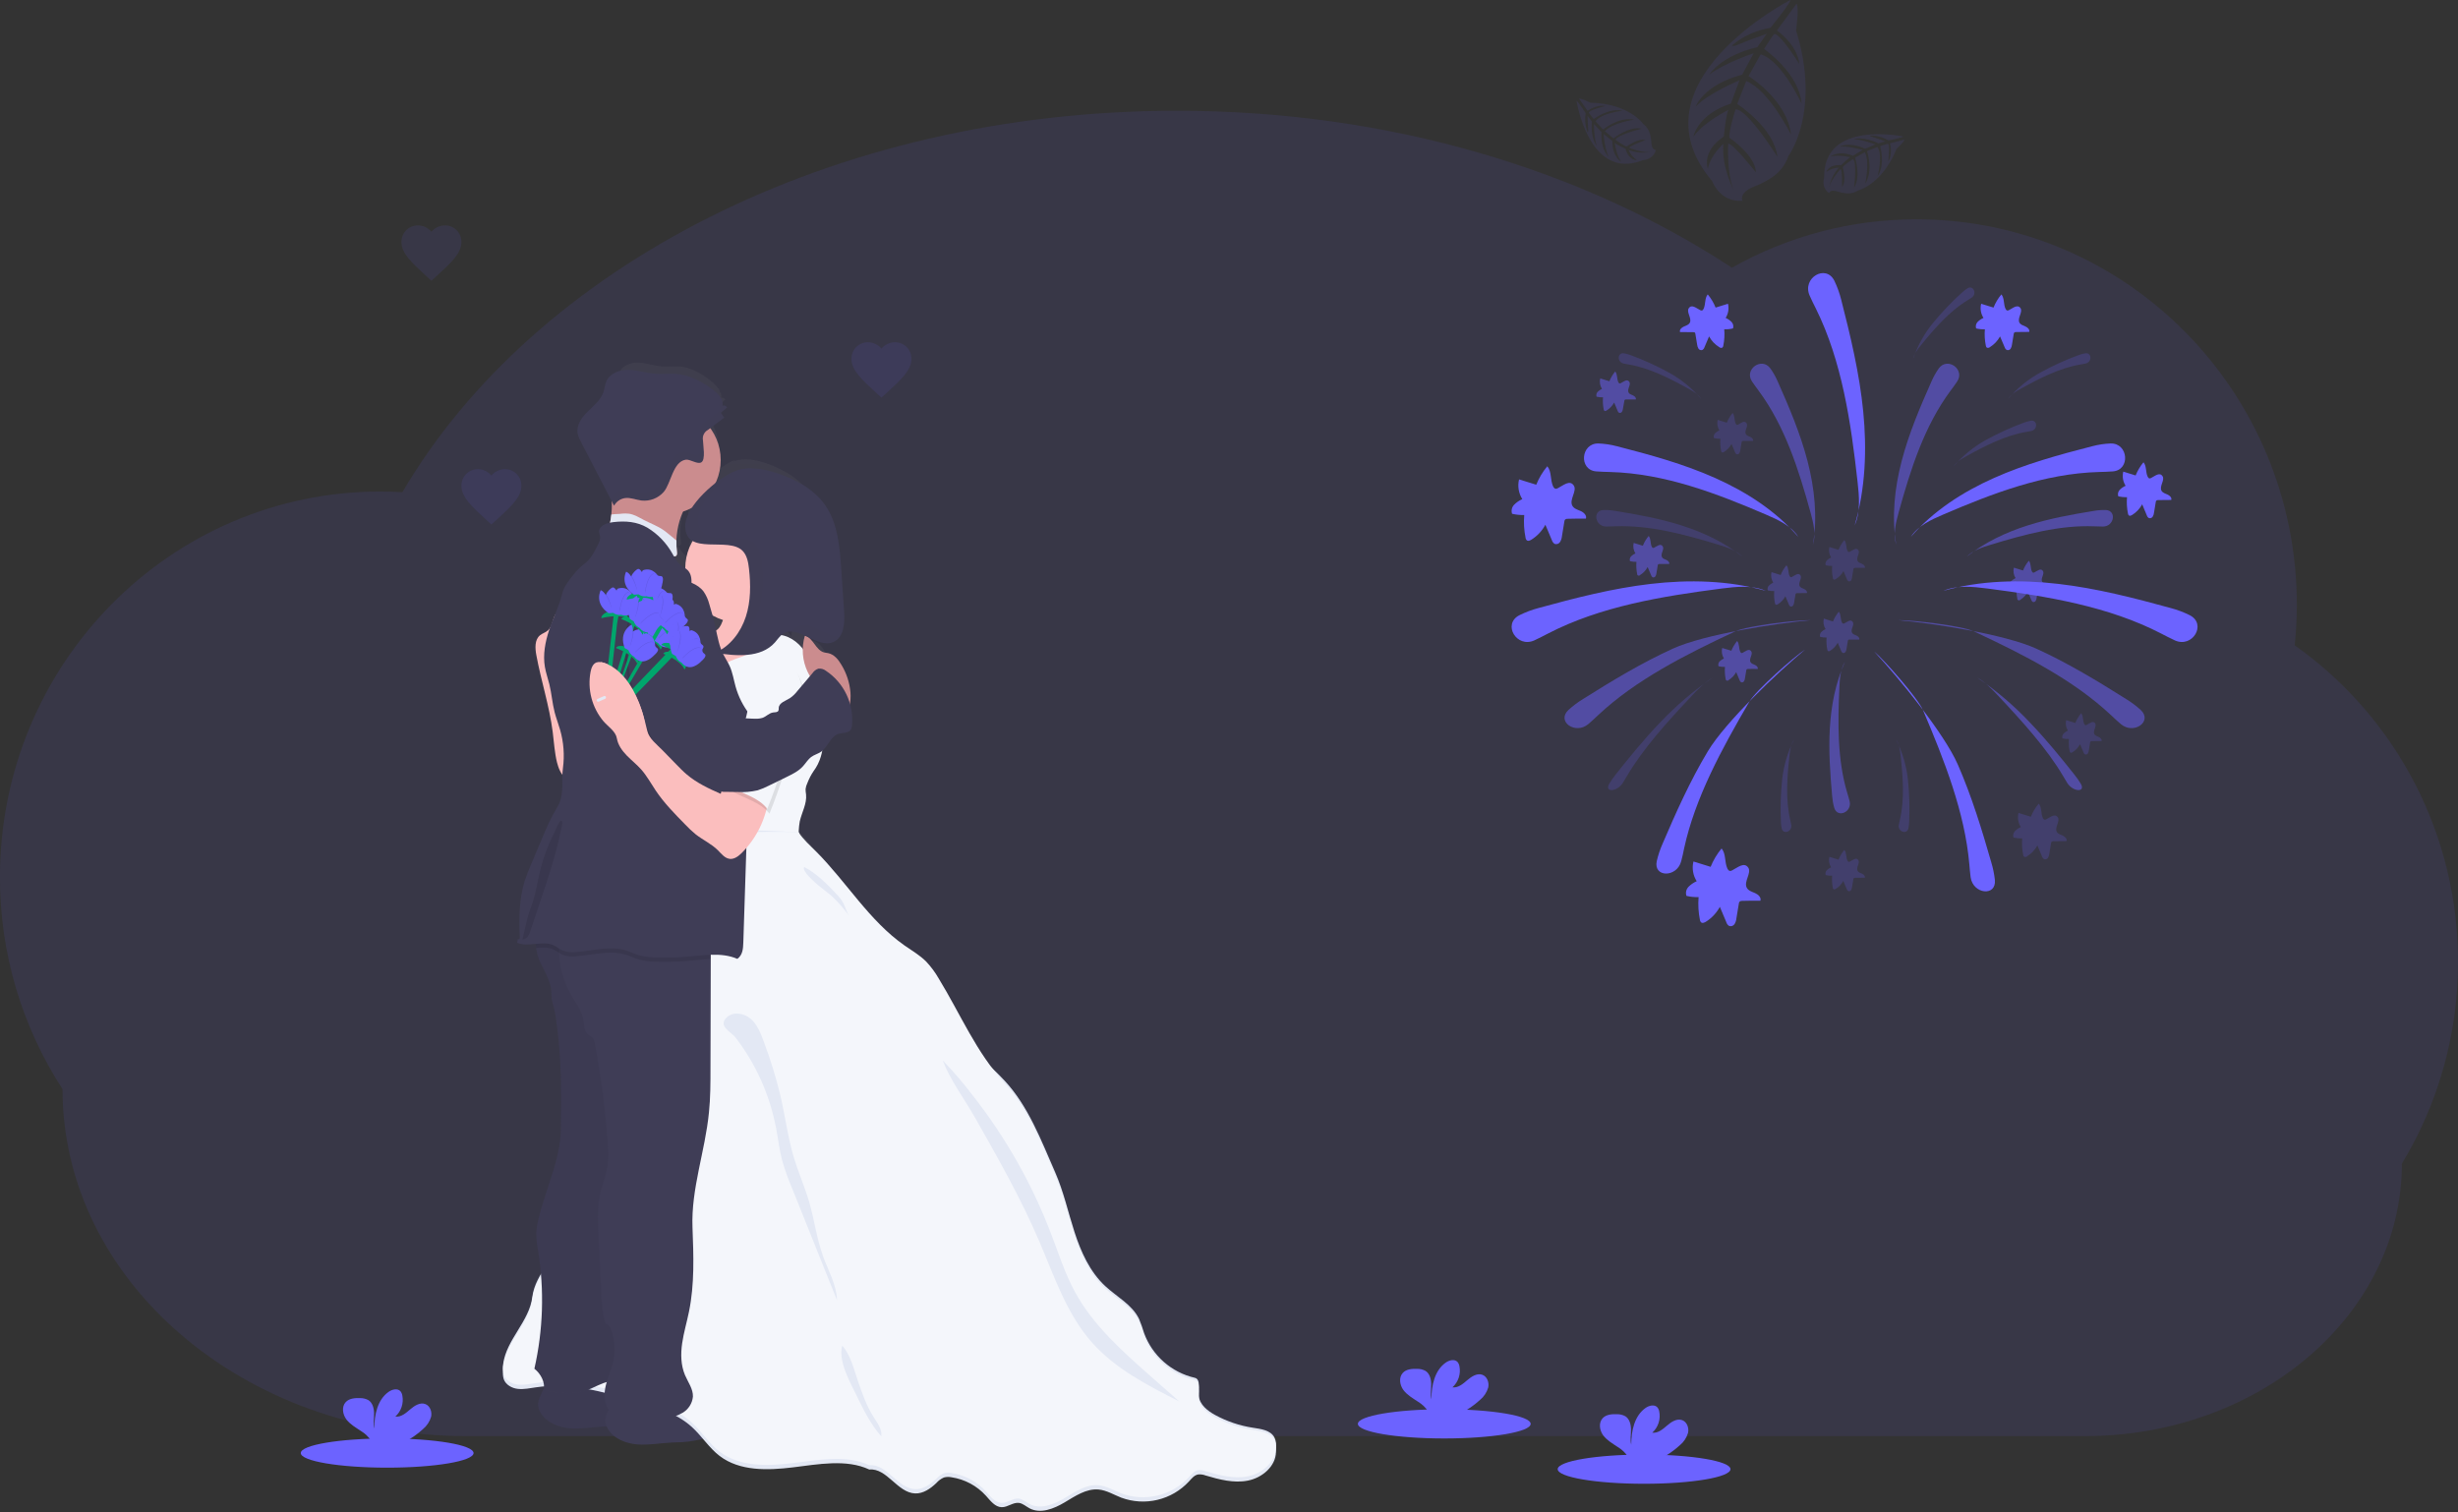 <svg width="1144" height="704" viewBox="0 0 1144 704" fill="none" xmlns="http://www.w3.org/2000/svg">
<rect x="0" y="0" width="1144" height="704" fill="#333333" stroke="none"/>
<g clip-path="url(#clip0)">
<path opacity="0.1" d="M1144 447.79C1144.08 418.924 1137.22 390.462 1123.99 364.805C1110.76 339.148 1091.56 317.048 1068 300.37C1068.65 294.134 1068.99 287.87 1069 281.6C1069 182.45 989.76 102.09 892 102.09C861.894 102.048 832.292 109.811 806.08 124.62C736.89 79.1 646.56 51.55 547.74 51.55C386.95 51.55 248.64 124.49 187.28 229.1C183.87 228.9 180.44 228.79 176.98 228.79C79.24 228.79 -0.02 309.15 -0.02 408.29C-0.09 443.308 10.027 477.591 29.1 506.96V506.96C29.1 596.16 113.29 668.47 217.1 668.47H970.24C1051.78 668.47 1117.88 611.7 1117.88 541.66C1135.02 513.355 1144.06 480.882 1144 447.79V447.79Z" fill="#6C63FF"/>
<path opacity="0.1" d="M833.23 0C833.23 0 758.23 38.56 796.83 84.26C796.83 84.26 800.45 94.26 810.99 93.49C810.99 93.49 808.89 89.65 816.99 86.6C819.846 85.493 822.562 84.053 825.08 82.31C828.492 79.965 831.045 76.569 832.35 72.64V72.64C832.35 72.64 847.73 52.16 835.92 14.19C835.92 14.19 837.48 3.46 836.14 1.73L827 14.19C827 14.19 836.4 20.54 837.46 29.81C837.46 29.81 827.69 14.22 825.56 15.99C825.13 16.35 821.02 22.81 821.02 22.81C821.02 22.81 837.31 33.91 838.5 48.29C838.5 48.29 829.34 28.14 819.43 25.29L813.8 35.41C813.8 35.41 831.6 46.3 833.58 62.62C833.58 62.62 823.28 41.9 812.72 37.71L808.53 48.41C808.53 48.41 825.68 59.41 827.24 72.96C827.24 72.96 812.91 50.21 807.73 50.96C807.73 50.96 804.48 61.02 804.9 64.11C804.9 64.11 817.03 72.26 817.23 80.23C817.23 80.23 806.05 66.05 804.32 66.98C804.32 66.98 803.57 81.21 807.01 88.62C807.01 88.62 801.14 78.04 802.09 66.98C802.09 66.98 796.19 71.98 794.88 78.53C794.88 78.53 791.66 70.69 802.32 63.53C802.32 63.53 803.32 52.46 804.57 51.1C804.57 51.1 793.06 56.68 788.16 63.57C788.16 63.57 789.98 53.3 805.58 48.23L809.58 37.38C809.58 37.38 793.97 43.96 789.14 49.77C789.14 49.77 792.62 39.58 810.81 34.77L816.22 24.77C816.22 24.77 802.34 29.41 795.57 34.71C795.57 34.71 800.83 25.95 817.88 21.97L822.27 15.72C822.27 15.72 812.2 19.29 809.4 20.58C806.6 21.87 806.02 21.22 806.02 21.22C811.136 16.862 817.36 14.006 824 12.97C824 12.97 833.92 0.67 833.23 0Z" fill="#6C63FF"/>
<path opacity="0.1" d="M733.74 46.92C733.74 46.92 739.58 84.58 764.68 74.54C764.68 74.54 769.47 74.41 770.68 69.78C770.68 69.78 768.73 70.13 768.57 66.24C768.504 64.858 768.276 63.489 767.89 62.16C767.367 60.363 766.272 58.786 764.77 57.67V57.67C764.77 57.67 758.19 48.16 740.22 47.81C740.22 47.81 735.84 45.61 734.91 45.94L738.91 51.63C738.91 51.63 742.97 48.5 747.1 49.37C747.1 49.37 739.02 51.37 739.48 52.5C739.57 52.74 741.75 55.42 741.75 55.42C741.75 55.42 748.84 50.02 755.17 51.55C755.17 51.55 745.23 52.61 742.57 56.45L746.11 60.3C746.11 60.3 753.32 54.22 760.6 55.7C760.6 55.7 750.24 57.17 746.94 61.1L750.94 64.42C750.94 64.42 758.09 58.62 764.14 59.89C764.14 59.89 752.34 62.8 751.91 65.12C751.91 65.12 755.76 67.95 757.14 68.2C757.14 68.2 762.36 64.2 765.81 65.2C765.81 65.2 758.14 67.97 758.29 68.84C758.29 68.84 764.29 71.19 767.95 70.78C764.587 71.327 761.139 70.982 757.95 69.78C758.77 71.709 760.136 73.356 761.88 74.52C761.88 74.52 758.06 74.78 756.51 69.19C756.51 69.19 751.91 67.19 751.51 66.45C751.51 66.45 752.26 72.18 754.51 75.27C754.51 75.27 750.36 73.02 750.41 65.61L746.33 62.36C746.33 62.36 746.92 69.99 748.73 72.89C748.73 72.89 744.85 69.94 745.36 61.45L741.85 57.71C741.85 57.71 741.85 64.33 743.18 67.98C743.18 67.98 740.18 64.48 740.89 56.6L738.89 53.83C738.89 53.83 738.99 58.65 739.14 60.04C739.29 61.43 738.93 61.58 738.93 61.58C737.804 58.756 737.486 55.675 738.01 52.68C738.01 52.68 734.13 46.72 733.74 46.92Z" fill="#6C63FF"/>
<path opacity="0.1" d="M885.84 63.54C885.84 63.54 848.57 55.62 849 82.62C849 82.62 847.41 87.14 851.31 89.9C851.31 89.9 851.68 87.95 855.37 89.19C856.683 89.62 858.043 89.892 859.42 90C861.284 90.154 863.148 89.698 864.73 88.7C864.73 88.7 875.97 85.93 882.73 69.26C882.73 69.26 886.35 65.95 886.37 64.97L879.61 66.72C879.61 66.72 881.09 71.63 878.81 75.17C878.81 75.17 879.81 66.92 878.6 66.93C878.34 66.93 875.06 68.02 875.06 68.02C875.06 68.02 877.58 76.56 873.89 81.94C873.89 81.94 876.45 72.27 873.8 68.42L868.94 70.35C868.94 70.35 872.06 79.25 868.08 85.53C868.08 85.53 870.4 75.33 867.91 70.85L863.38 73.4C863.38 73.4 866.25 82.13 862.91 87.33C862.91 87.33 864.4 75.28 862.38 74.05C862.38 74.05 858.38 76.64 857.63 77.84C857.63 77.84 859.55 84.16 857.34 87.01C857.34 87.01 857.48 78.85 856.61 78.68C856.61 78.68 852.28 83.44 851.36 87.02C852.038 83.681 853.579 80.578 855.83 78.02C853.733 78.105 851.707 78.8 850 80.02C850 80.02 851.12 76.36 856.9 76.9C856.9 76.9 860.42 73.32 861.24 73.19C861.24 73.19 855.61 71.85 851.93 72.86C851.93 72.86 855.5 69.79 862.41 72.48L866.9 69.82C866.9 69.82 859.56 67.66 856.21 68.31C856.21 68.31 860.34 65.74 868.09 69.24L872.84 67.24C872.84 67.24 866.66 64.9 862.77 64.82C862.77 64.82 867.12 63.26 874.22 66.74L877.54 65.81C877.54 65.81 873 64.18 871.65 63.81C870.3 63.44 870.28 63.07 870.28 63.07C873.322 63.021 876.317 63.821 878.93 65.38C878.93 65.38 885.89 63.97 885.84 63.54Z" fill="#6C63FF"/>
<path d="M672.19 669.56C694.397 669.56 712.4 666.516 712.4 662.76C712.4 659.004 694.397 655.96 672.19 655.96C649.983 655.96 631.98 659.004 631.98 662.76C631.98 666.516 649.983 669.56 672.19 669.56Z" fill="#6C63FF"/>
<path d="M688.82 651.62C690.656 650.124 691.992 648.105 692.65 645.83C693.15 643.54 692.17 640.78 689.97 639.94C687.51 639 684.88 640.71 682.89 642.43C680.9 644.15 678.61 646.11 676.01 645.75C677.35 644.533 678.352 642.99 678.92 641.271C679.488 639.552 679.601 637.716 679.25 635.94C679.136 635.204 678.825 634.513 678.35 633.94C676.98 632.48 674.51 633.1 672.87 634.25C667.67 637.91 666.22 644.97 666.19 651.33C665.67 649.04 666.11 646.65 666.1 644.33C666.09 642.01 665.44 639.33 663.45 638.1C662.223 637.44 660.843 637.115 659.45 637.16C657.12 637.07 654.51 637.3 652.92 639.01C650.92 641.14 651.45 644.7 653.17 647.01C654.89 649.32 657.52 650.82 659.94 652.43C661.876 653.584 663.527 655.16 664.77 657.04C664.92 657.303 665.041 657.581 665.13 657.87H679.79C683.068 656.203 686.106 654.101 688.82 651.62V651.62Z" fill="#6C63FF"/>
<path d="M765.19 690.65C787.397 690.65 805.4 687.606 805.4 683.85C805.4 680.094 787.397 677.05 765.19 677.05C742.983 677.05 724.98 680.094 724.98 683.85C724.98 687.606 742.983 690.65 765.19 690.65Z" fill="#6C63FF"/>
<path d="M781.82 672.73C783.656 671.234 784.992 669.215 785.65 666.94C786.15 664.64 785.17 661.89 782.97 661.05C780.51 660.11 777.88 661.81 775.89 663.54C773.9 665.27 771.61 667.22 769.01 666.86C770.35 665.643 771.352 664.1 771.92 662.381C772.488 660.662 772.601 658.826 772.25 657.05C772.138 656.314 771.827 655.622 771.35 655.05C769.98 653.59 767.51 654.21 765.87 655.36C760.67 659.02 759.22 666.08 759.19 672.44C758.67 670.15 759.11 667.76 759.1 665.44C759.09 663.12 758.44 660.44 756.45 659.21C755.223 658.55 753.843 658.226 752.45 658.27C750.12 658.18 747.51 658.41 745.92 660.12C743.92 662.25 744.45 665.81 746.17 668.12C747.89 670.43 750.52 671.92 752.94 673.54C754.876 674.694 756.527 676.27 757.77 678.15C757.92 678.413 758.041 678.691 758.13 678.98H772.79C776.066 677.31 779.103 675.208 781.82 672.73Z" fill="#6C63FF"/>
<path d="M180.19 683.15C202.397 683.15 220.4 680.106 220.4 676.35C220.4 672.594 202.397 669.55 180.19 669.55C157.983 669.55 139.98 672.594 139.98 676.35C139.98 680.106 157.983 683.15 180.19 683.15Z" fill="#6C63FF"/>
<path d="M196.82 665.23C198.656 663.734 199.992 661.715 200.65 659.44C201.15 657.15 200.17 654.39 197.97 653.55C195.51 652.61 192.88 654.32 190.89 656.04C188.9 657.76 186.61 659.73 184.01 659.36C185.35 658.143 186.352 656.6 186.92 654.881C187.488 653.162 187.601 651.326 187.25 649.55C187.136 648.814 186.825 648.123 186.35 647.55C184.98 646.09 182.51 646.71 180.87 647.86C175.67 651.52 174.22 658.59 174.19 664.94C173.67 662.65 174.11 660.26 174.1 657.94C174.09 655.62 173.44 652.94 171.45 651.71C170.223 651.05 168.843 650.726 167.45 650.77C165.12 650.68 162.51 650.92 160.92 652.63C158.92 654.75 159.45 658.31 161.17 660.63C162.89 662.95 165.52 664.44 167.94 666.05C169.876 667.204 171.527 668.78 172.77 670.66C172.92 670.923 173.041 671.201 173.13 671.49H187.79C191.069 669.82 194.106 667.715 196.82 665.23V665.23Z" fill="#6C63FF"/>
<path d="M561.93 661C561.935 660.91 561.935 660.82 561.93 660.73C561.993 659.454 561.749 658.182 561.22 657.02C559.6 653.74 555.7 653.2 552.39 652.63C546.939 651.695 541.716 649.73 537 646.84C533.87 644.93 530.66 642.12 530.27 638.17C530.27 637.36 530.33 636.55 530.27 635.81C530.27 635.27 530.27 634.74 530.27 634.23C530.27 632.12 530.15 630.18 528.58 629.8C519.2 627.48 511.09 619.49 507.86 609.36C507.17 607.2 506.69 604.95 505.8 602.88C502.97 596.32 496.67 592.76 491.91 587.8C485.65 581.27 482.02 572.19 479.39 563.08C476.76 553.97 474.94 544.54 471.49 535.77C465.74 521.14 460.55 505.56 450.8 493.87C449.33 492.1 447.71 490.29 446 488.46C437.33 475.8 431.44 460.83 423.93 447.17C422.497 444.37 420.749 441.743 418.72 439.34C416.12 436.46 412.9 434.4 409.9 432.05C395.45 420.77 386.21 403.05 373.76 389.12C371.59 386.69 368.21 383.27 366.61 380.34C366.601 378.63 366.748 376.923 367.05 375.24C367.85 371.09 370 367.15 369.63 362.92C369.5 362.096 369.43 361.264 369.42 360.43C369.522 359.469 369.779 358.53 370.18 357.65C370.824 355.743 371.676 353.912 372.72 352.19C374.532 349.406 375.725 346.265 376.22 342.98C378.71 340.62 379.79 336.3 382.9 335.21C384.63 334.61 386.9 335.02 387.9 333.31C388.189 332.724 388.349 332.083 388.37 331.43C388.685 328.053 388.397 324.647 387.52 321.37C387.771 319.639 387.838 317.886 387.72 316.14C387.379 311.788 386.136 307.555 384.07 303.71C382.8 301.29 381.07 298.87 378.6 298.31C378.06 298.19 377.51 298.16 376.99 298C373.81 297.07 372.71 292.16 369.84 290.64C373.53 292.64 377.3 294.9 380.77 293.22C385.13 291.09 385.49 284.45 385.16 279.15L384 259.52C383.38 249.52 382.6 238.91 377.45 230.67C372.81 223.23 365.21 218.76 357.45 215.97C352.21 214.08 346.45 212.87 341.26 214.8C341.57 214.58 341.87 214.36 342.17 214.16C341.531 214.35 340.907 214.584 340.3 214.86C337.578 216.243 335.05 217.978 332.78 220.02C334.038 216.836 334.683 213.443 334.68 210.02C334.709 204.898 333.258 199.877 330.5 195.56L336.36 190.63L334.99 188.4L337.57 185.94C337.408 185.677 337.181 185.46 336.912 185.31C336.642 185.159 336.339 185.08 336.03 185.08C335.91 185.07 335.79 185.07 335.67 185.08C335.762 184.345 335.701 183.6 335.49 182.89L335.31 183.06C335.154 182.449 334.912 181.863 334.59 181.32H334.8C334.676 181.095 334.54 180.878 334.39 180.67C334.39 180.77 334.39 180.88 334.39 180.98C333.546 179.738 332.514 178.634 331.33 177.71C326.85 174.03 321.72 170.98 316.17 170.57C313.47 170.37 310.76 170.8 308.06 170.57C304.42 170.32 300.89 168.94 297.24 168.79C293.59 168.64 289.48 170.13 287.97 173.79C287.32 175.39 287.23 177.19 286.74 178.84C285.65 182.52 282.74 185.07 280.27 187.79C277.8 190.51 275.51 194.16 276.19 197.96C276.461 199.169 276.884 200.338 277.45 201.44L290.12 228.8C290.172 230.802 290.112 232.805 289.94 234.8C289.86 235.66 289.75 236.53 289.61 237.41C289.55 237.78 289.48 238.16 289.39 238.54C287.894 238.792 286.539 239.573 285.57 240.74C285.208 241.195 284.979 241.742 284.91 242.32C284.982 243.237 285.143 244.144 285.39 245.03C285.41 246.21 285.131 247.376 284.58 248.42C283.31 251.37 281.96 254.37 279.8 256.58C278.92 257.49 277.92 258.25 277.03 259.15C276.015 260.23 275.088 261.391 274.26 262.62C272.41 265.22 270.5 267.94 269.82 271.18C268.7 276.48 266.44 281.52 264.82 286.69C264.589 287.107 264.303 287.49 263.97 287.83C262.97 288.77 261.69 289.17 260.71 290.09C258.51 292.17 258.71 295.97 259.25 299.14C261.19 310.92 264.59 322.39 265.94 334.27C266.48 338.93 266.7 343.67 267.74 348.22C268.124 350.186 268.851 352.068 269.89 353.78C269.74 358.25 270.2 362.78 268.61 366.9C267.87 368.76 266.84 370.46 265.94 372.24C264.694 374.805 263.589 377.435 262.63 380.12L257.2 394.42C256.2 397.13 255.14 399.86 254.36 402.68C252.11 410.89 252.1 419.68 252.42 428.23C252.461 428.494 252.404 428.765 252.26 428.99C252.1 429.19 251.72 429.13 251.71 428.86C251.64 429.36 251.36 430.21 251.3 430.7C253.72 431.88 256.44 431.5 259.14 431.21C259.14 431.47 259.14 431.74 259.14 432C259.135 432.063 259.135 432.127 259.14 432.19C259.164 433.005 259.248 433.817 259.39 434.62C259.39 434.62 259.39 434.62 259.39 434.68C259.46 435.09 259.55 435.49 259.64 435.89C259.64 436 259.64 436.1 259.72 436.21C259.81 436.57 259.91 436.94 260.02 437.29C260.08 437.48 260.13 437.65 260.19 437.83C260.25 438.01 260.34 438.27 260.42 438.48C260.5 438.69 260.51 438.75 260.56 438.88C261.22 440.6 262.01 442.26 262.76 443.94C264.048 446.539 264.909 449.328 265.31 452.2C265.37 452.86 265.39 453.52 265.42 454.2V454.89C265.44 455.603 265.5 456.314 265.6 457.02C265.78 458.16 266.12 459.25 266.39 460.37C266.55 461.03 266.67 461.71 266.79 462.37C266.91 463.03 267.02 463.9 267.12 464.66C267.873 470.313 268.43 475.98 268.79 481.66C268.88 483.03 268.96 484.41 269.03 485.78C269.5 495.78 269.38 505.78 269.26 515.84C269.194 519.122 268.859 522.393 268.26 525.62C266.59 535.09 263.14 544.29 260.86 553.69C260.62 554.69 260.4 555.69 260.19 556.69C259.683 558.809 259.348 560.967 259.19 563.14C259.175 566.038 259.436 568.931 259.97 571.78C260.463 575.24 260.843 578.717 261.11 582.21C259.266 585.464 258.065 589.043 257.57 592.75C256.36 603.88 246.93 612.23 245.65 623.36C245.565 624.067 245.535 624.779 245.56 625.49C245.53 625.95 245.53 626.411 245.56 626.87C245.426 628.052 245.528 629.248 245.86 630.39C246.334 631.587 247.129 632.63 248.158 633.405C249.186 634.179 250.408 634.655 251.69 634.78C254.14 635.09 256.59 634.47 259.03 634.06C260.13 633.87 261.23 633.75 262.33 633.64C262.36 634.019 262.36 634.401 262.33 634.78C261.812 635.709 261.371 636.679 261.01 637.68C260.393 638.852 260.01 640.132 259.88 641.45C259.837 643.006 260.228 644.544 261.01 645.89C263.47 650.38 268.38 652.49 273.08 652.89C277.78 653.29 282.45 652.26 287.15 652.01H287.95C288.112 652.452 288.309 652.88 288.54 653.29C290.99 657.78 295.91 659.89 300.6 660.29C305.29 660.69 309.98 659.67 314.68 659.42C316.08 659.35 317.49 659.35 318.89 659.25C321.763 659.033 324.606 658.513 327.37 657.7C329.36 660.529 331.642 663.14 334.18 665.49C342.42 672.49 353.81 672.09 364.11 670.72C374.41 669.35 386.02 666.81 395.41 671.72C402.61 670.93 406.9 682.36 414.13 682.65C417.45 682.78 420.43 680.45 422.83 677.89C423.654 676.816 424.715 675.947 425.93 675.35C426.934 675.052 427.998 675.017 429.02 675.25C434.622 676.264 439.655 679.303 443.16 683.79C444.98 686.07 446.84 688.94 449.57 689C452.02 689 454.19 686.69 456.62 687C458.27 687.22 459.62 688.63 461.05 689.5C465.53 692.15 471.05 689.7 475.35 686.78C479.65 683.86 484.25 680.33 489.29 680.86C492.56 681.2 495.47 683.24 498.52 684.57C507.92 688.67 519.45 685.57 526.19 677.21C527.26 675.87 528.36 674.32 529.94 673.97C530.996 673.84 532.067 673.999 533.04 674.43C538.69 676.31 544.63 678.04 550.41 676.76C556.19 675.48 561.69 670.25 561.81 663.67C561.818 663.269 561.802 662.869 561.76 662.47C561.76 662.22 561.81 661.96 561.81 661.7C561.865 661.47 561.905 661.236 561.93 661ZM334.93 285.28C334.529 286.333 333.835 287.249 332.93 287.92C332.85 287.49 332.77 287.06 332.68 286.62C332.32 284.76 331.91 282.91 331.47 281.07C332.804 281.926 334.23 282.631 335.72 283.17C335.43 283.87 335.19 284.62 334.9 285.28H334.93ZM320.27 240.14C320.27 240.21 320.27 240.28 320.27 240.35C320.27 243.87 321.49 245.88 323.27 247.03C321.284 250.882 320.255 255.156 320.27 259.49C319.59 258.96 318.86 258.49 318.27 257.9C317.175 256.773 316.285 255.463 315.64 254.03C315.927 254.079 316.222 254.033 316.48 253.9C316.99 253.55 316.97 252.73 316.9 252.07C316.224 245.791 317.071 239.442 319.37 233.56C320.539 233.148 321.667 232.629 322.74 232.01C321.253 234.424 320.41 237.178 320.29 240.01C320.29 240.01 320.24 240.09 320.24 240.14H320.27ZM369.21 290.33C368.692 292.269 368.406 294.263 368.36 296.27C366.548 293.491 363.875 291.384 360.75 290.27C360.382 290.16 360.008 290.07 359.63 290C359.863 289.768 360.114 289.554 360.38 289.36C363.25 287.36 366.48 288.76 369.78 290.51C369.584 290.437 369.384 290.377 369.18 290.33H369.21Z" fill="url(#paint0_linear)"/>
<path d="M250.4 653.21C250.36 654.813 250.81 656.39 251.69 657.73C254.48 662.3 260.08 664.44 265.41 664.84C270.74 665.24 276.08 664.2 281.41 663.95C283.01 663.88 284.61 663.87 286.2 663.78C294.48 663.28 302.39 660.35 310.2 657.45C311.48 656.98 312.97 656.22 313.04 654.87C313.008 654.404 312.872 653.95 312.644 653.542C312.416 653.134 312.1 652.782 311.72 652.51C310.699 651.617 309.549 650.882 308.31 650.33C303.97 648.42 298.77 648.92 294.65 646.57C293.74 646.05 292.91 645.41 291.96 644.98C290.849 644.533 289.675 644.263 288.48 644.18C283.323 643.594 278.108 643.766 273 644.69C269.11 645.4 265.28 646.55 261.33 646.83C259.834 646.959 258.327 646.861 256.86 646.54C255.86 646.31 254.59 645.41 253.64 646.01C252.69 646.61 252.16 648.52 251.71 649.37C251.009 650.544 250.563 651.852 250.4 653.21V653.21Z" fill="#3F3D56"/>
<path opacity="0.05" d="M250.4 653.21C250.36 654.813 250.81 656.39 251.69 657.73C254.48 662.3 260.08 664.44 265.41 664.84C270.74 665.24 276.08 664.2 281.41 663.95C283.01 663.88 284.61 663.87 286.2 663.78C294.48 663.28 302.39 660.35 310.2 657.45C311.48 656.98 312.97 656.22 313.04 654.87C313.008 654.404 312.872 653.95 312.644 653.542C312.416 653.134 312.1 652.782 311.72 652.51C310.699 651.617 309.549 650.882 308.31 650.33C303.97 648.42 298.77 648.92 294.65 646.57C293.74 646.05 292.91 645.41 291.96 644.98C290.849 644.533 289.675 644.263 288.48 644.18C283.323 643.594 278.108 643.766 273 644.69C269.11 645.4 265.28 646.55 261.33 646.83C259.834 646.959 258.327 646.861 256.86 646.54C255.86 646.31 254.59 645.41 253.64 646.01C252.69 646.61 252.16 648.52 251.71 649.37C251.009 650.544 250.563 651.852 250.4 653.21V653.21Z" fill="black"/>
<path d="M281.72 660.71C281.675 662.314 282.125 663.892 283.01 665.23C285.8 669.8 291.39 671.94 296.73 672.34C302.07 672.74 307.4 671.7 312.73 671.45C314.33 671.38 315.92 671.37 317.52 671.28C325.8 670.78 333.71 667.85 341.52 664.95C342.8 664.47 344.29 663.72 344.36 662.36C344.328 661.895 344.192 661.443 343.964 661.037C343.736 660.63 343.42 660.28 343.04 660.01C342.021 659.114 340.871 658.378 339.63 657.83C335.29 655.92 330.09 656.41 325.97 654.06C325.06 653.55 324.23 652.9 323.28 652.48C322.168 652.034 320.994 651.761 319.8 651.67C314.642 651.087 309.427 651.263 304.32 652.19C300.43 652.9 296.6 654.05 292.65 654.32C291.154 654.458 289.647 654.363 288.18 654.04C287.18 653.81 285.91 652.91 284.96 653.51C284.01 654.11 283.47 656.02 283.03 656.87C282.325 658.042 281.878 659.351 281.72 660.71V660.71Z" fill="#3F3D56"/>
<path d="M265.36 286.37C264.997 285.362 264.334 284.49 263.46 283.87C261.37 282.71 258.9 284.87 257.99 287.04C257.08 289.21 256.78 291.87 254.99 293.44C253.9 294.44 252.4 294.8 251.28 295.74C248.78 297.85 249.03 301.74 249.62 304.94C251.83 316.94 255.7 328.6 257.24 340.69C257.85 345.44 258.1 350.26 259.24 354.89C259.94 357.63 261.05 360.41 263.24 362.19C265.43 363.97 268.93 364.4 270.99 362.46C267.265 352.362 265.404 341.672 265.5 330.91C265.56 323.91 266.5 316.91 266.69 309.83C266.9 303.65 266.59 297.46 266.28 291.28C266.309 289.693 266.009 288.116 265.4 286.65C265.077 285.926 264.547 285.314 263.875 284.892C263.204 284.47 262.423 284.257 261.63 284.28" fill="#FBBEBE"/>
<path d="M310.26 239.3C324.161 239.3 335.43 228.031 335.43 214.13C335.43 200.229 324.161 188.96 310.26 188.96C296.359 188.96 285.09 200.229 285.09 214.13C285.09 228.031 296.359 239.3 310.26 239.3Z" fill="#CB8C8E"/>
<path d="M344.18 289.8C358.125 289.8 369.43 278.495 369.43 264.55C369.43 250.605 358.125 239.3 344.18 239.3C330.235 239.3 318.93 250.605 318.93 264.55C318.93 278.495 330.235 289.8 344.18 289.8Z" fill="#FBBEBE"/>
<path d="M354.57 289C354.79 291 355.57 293.33 357.48 293.84C358.366 293.946 359.258 293.996 360.15 293.99C360.861 294.122 361.53 294.421 362.102 294.862C362.674 295.304 363.133 295.876 363.44 296.53C364.043 297.853 364.282 299.314 364.13 300.76C363.965 302.959 363.258 305.082 362.07 306.94C359.819 310.163 356.562 312.548 352.81 313.72C349.085 314.868 345.239 315.576 341.35 315.83C339.626 316.108 337.864 316.054 336.16 315.67C335.088 315.32 334.076 314.807 333.16 314.15C330.313 312.241 327.82 309.852 325.79 307.09C324.298 305.168 323.219 302.958 322.62 300.6C322.045 298.232 322.377 295.735 323.55 293.6C323.91 292.892 324.504 292.331 325.23 292.01C327.37 291.24 329.31 293.89 331.58 293.95C333.38 293.95 334.8 292.41 335.58 290.79C336.36 289.17 336.77 287.34 337.93 285.97C339.28 284.36 341.4 283.65 343.43 283.11C346.77 282.23 351.15 280.9 354.63 281.27C356.54 281.46 355.29 282.6 354.85 283.98C354.408 285.616 354.313 287.325 354.57 289V289Z" fill="#FBBEBE"/>
<path d="M330.77 315.35C333.84 313.97 335.54 310.64 338.28 308.67C340.58 307.02 343.45 306.43 346.08 305.38C348.749 304.315 351.192 302.754 353.28 300.78C355.18 298.99 356.87 296.78 359.28 295.9C361.121 295.315 363.099 295.315 364.94 295.9C370.13 297.34 374.12 301.66 376.44 306.51C378.76 311.36 379.65 316.76 380.52 322.07L381.82 330.07C382.785 334.957 383.251 339.929 383.21 344.91C383 349.91 381.7 354.91 378.67 358.91C377.497 360.643 376.528 362.505 375.78 364.46C375.332 365.349 375.044 366.311 374.93 367.3C374.938 368.148 375.015 368.994 375.16 369.83C375.58 374.13 373.16 378.14 372.22 382.36C371.733 385.189 371.585 388.066 371.78 390.93C371.756 391.303 371.832 391.676 372 392.01C372.215 392.311 372.509 392.546 372.85 392.69C373.51 393.04 374.19 393.37 374.85 393.69C369.332 394.916 363.693 395.513 358.04 395.47C348.13 395.24 338.46 392.47 328.61 391.32C328.24 386.8 329.48 382.44 329.76 377.92C329.817 374.97 329.633 372.02 329.21 369.1C328.386 361.117 328.464 353.066 329.44 345.1C329.78 342.3 330.24 339.51 330.37 336.69C330.52 333.35 330.22 330 330.46 326.69C330.69 323.52 331.46 320.38 331.54 317.2C331.634 316.85 331.61 316.478 331.47 316.144C331.331 315.809 331.085 315.53 330.77 315.35V315.35Z" fill="#F4F6FB"/>
<path d="M341.93 386.41C352.29 386.47 361.42 386.77 371.75 387.48C373.57 390.48 369.21 398.57 371.68 401.05C385.84 415.24 388.99 434.31 405.43 445.8C408.84 448.18 418.43 450.11 421.43 453.05C423.78 455.38 420.19 453.72 421.93 456.55C431.93 472.87 454.48 488.98 467.55 503.01C478.63 514.9 484.55 530.76 491.09 545.65C495.01 554.56 497.09 564.17 500.09 573.44C503.09 582.71 507.22 591.94 514.34 598.58C519.76 603.64 526.93 607.26 530.14 613.93C531.043 616.085 531.828 618.289 532.49 620.53C534.381 625.683 537.528 630.283 541.645 633.913C545.763 637.543 550.721 640.089 556.07 641.32C558.98 641.96 557.65 646.81 557.95 649.78C558.36 653.84 562.03 656.72 565.61 658.67C571.056 661.628 576.974 663.621 583.1 664.56C586.86 665.13 591.3 665.69 593.1 669.02C593.697 670.187 593.976 671.491 593.91 672.8C593.78 679.5 587.51 684.8 580.91 686.12C574.31 687.44 567.57 685.66 561.15 683.75C560.029 683.309 558.817 683.148 557.62 683.28C555.82 683.63 554.62 685.21 553.35 686.58C549.43 690.797 544.35 693.758 538.749 695.091C533.149 696.424 527.279 696.069 521.88 694.07C518.4 692.71 515.1 690.64 511.38 690.29C505.64 689.75 500.45 693.35 495.51 696.29C490.57 699.23 484.33 701.75 479.24 699.05C477.56 698.17 476.08 696.74 474.24 696.51C471.47 696.19 469 698.59 466.24 698.51C463.14 698.45 461.01 695.51 458.94 693.21C454.73 688.569 449.039 685.533 442.84 684.62C441.678 684.377 440.476 684.412 439.33 684.72C437.975 685.306 436.769 686.187 435.8 687.3C433.07 689.91 429.68 692.3 425.91 692.14C417.68 691.85 412.79 680.22 404.6 681.02C393.92 676.02 380.7 678.6 368.99 680.02C357.28 681.44 344.31 681.85 334.93 674.7C329.99 670.92 326.64 665.43 322.03 661.24C314.75 654.62 304.93 651.73 295.46 649.03C280.46 644.75 264.88 640.43 249.46 642.76C246.68 643.18 243.89 643.76 241.1 643.49C238.31 643.22 235.45 641.65 234.47 639.03C234.042 637.686 233.946 636.259 234.19 634.87C235.64 623.55 246.37 615.05 247.74 603.72C248.43 598.1 251.45 593.18 254.67 588.53C257.41 584.372 259.911 580.062 262.16 575.62C267.49 565.62 272.84 555.62 276.86 545.06C281.09 533.95 283.8 522.33 286.5 510.75C289.1 499.58 290.34 488.14 292.21 476.82C293.57 468.59 295.7 460.51 297.83 452.44C304.13 428.6 310.47 404.62 320.83 382.26C327.57 384.16 335 386.37 341.93 386.41Z" fill="#E3E8F4"/>
<path d="M341.93 389.41C352.29 389.47 361.42 388.77 371.75 389.48C373.57 392.48 377.42 395.94 379.89 398.41C394.05 412.62 404.57 430.62 421 442.1C424.41 444.49 428.07 446.59 431 449.52C433.29 451.94 435.281 454.626 436.93 457.52C446.93 473.85 454.44 492.02 467.51 506.05C478.59 517.94 484.51 533.8 491.05 548.69C494.97 557.6 497.05 567.21 500.05 576.48C503.05 585.75 507.18 594.98 514.3 601.62C519.72 606.68 526.89 610.3 530.1 616.97C531.003 619.125 531.788 621.329 532.45 623.57C534.341 628.723 537.488 633.323 541.605 636.953C545.723 640.583 550.681 643.129 556.03 644.36C558.94 645 557.61 649.85 557.91 652.82C558.32 656.88 561.99 659.76 565.57 661.71C571.016 664.669 576.934 666.661 583.06 667.6C586.82 668.17 591.26 668.73 593.06 672.06C593.657 673.227 593.936 674.531 593.87 675.84C593.74 682.54 587.47 687.84 580.87 689.16C574.27 690.48 567.53 688.7 561.11 686.79C559.989 686.349 558.777 686.188 557.58 686.32C555.78 686.67 554.58 688.25 553.31 689.62C549.39 693.837 544.31 696.798 538.709 698.131C533.109 699.464 527.239 699.109 521.84 697.11C518.36 695.75 515.06 693.68 511.34 693.33C505.6 692.79 500.41 696.39 495.47 699.33C490.53 702.27 484.29 704.79 479.2 702.09C477.52 701.21 476.04 699.78 474.2 699.55C471.43 699.23 468.96 701.63 466.2 701.55C463.1 701.49 460.97 698.55 458.9 696.25C454.706 691.602 449.03 688.552 442.84 687.62C441.678 687.377 440.476 687.412 439.33 687.72C437.975 688.306 436.769 689.187 435.8 690.3C433.07 692.91 429.68 695.3 425.91 695.14C417.68 694.85 412.79 683.22 404.6 684.02C393.92 679.02 380.7 681.6 368.99 683.02C357.28 684.44 344.31 684.85 334.93 677.7C329.99 673.92 326.64 668.43 322.03 664.24C314.75 657.62 304.93 654.73 295.46 652.03C280.46 647.75 264.88 643.43 249.46 645.76C246.68 646.18 243.89 646.76 241.1 646.49C238.31 646.22 235.45 644.65 234.47 642.03C234.042 640.686 233.946 639.259 234.19 637.87C235.64 626.55 246.37 618.05 247.74 606.72C248.43 601.1 251.45 596.18 254.67 591.53C257.41 587.372 259.911 583.062 262.16 578.62C267.49 568.62 272.84 558.62 276.86 548.06C281.09 536.95 283.8 525.33 286.5 513.75C289.1 502.58 290.34 491.14 292.21 479.82C293.57 471.59 295.7 463.51 297.83 455.44C304.13 431.6 310.47 407.62 320.83 385.26C327.57 387.16 335 389.37 341.93 389.41Z" fill="#E3E8F4"/>
<path d="M341.93 387.41C352.29 387.47 361.42 386.77 371.75 387.48C373.57 390.48 377.42 393.94 379.89 396.41C394.05 410.62 404.57 428.62 421 440.1C424.41 442.49 428.07 444.59 431 447.52C433.29 449.94 435.281 452.626 436.93 455.52C446.93 471.85 454.44 490.02 467.51 504.05C478.59 515.94 484.51 531.8 491.05 546.69C494.97 555.6 497.05 565.21 500.05 574.48C503.05 583.75 507.18 592.98 514.3 599.62C519.72 604.68 526.89 608.3 530.1 614.97C531.003 617.125 531.788 619.329 532.45 621.57C534.341 626.723 537.488 631.323 541.605 634.953C545.723 638.583 550.681 641.129 556.03 642.36C558.94 643 557.61 647.85 557.91 650.82C558.32 654.88 561.99 657.76 565.57 659.71C571.016 662.669 576.934 664.661 583.06 665.6C586.82 666.17 591.26 666.73 593.06 670.06C593.657 671.227 593.936 672.531 593.87 673.84C593.74 680.54 587.47 685.84 580.87 687.16C574.27 688.48 567.53 686.7 561.11 684.79C559.989 684.349 558.777 684.188 557.58 684.32C555.78 684.67 554.58 686.25 553.31 687.62C549.39 691.837 544.31 694.798 538.709 696.131C533.109 697.464 527.239 697.109 521.84 695.11C518.36 693.75 515.06 691.68 511.34 691.33C505.6 690.79 500.41 694.39 495.47 697.33C490.53 700.27 484.29 702.79 479.2 700.09C477.52 699.21 476.04 697.78 474.2 697.55C471.43 697.23 468.96 699.63 466.2 699.55C463.1 699.49 460.97 696.55 458.9 694.25C454.706 689.602 449.03 686.552 442.84 685.62C441.678 685.377 440.476 685.412 439.33 685.72C437.975 686.306 436.769 687.187 435.8 688.3C433.07 690.91 429.68 693.3 425.91 693.14C417.68 692.85 412.79 681.22 404.6 682.02C393.92 677.02 380.7 679.6 368.99 681.02C357.28 682.44 344.31 682.85 334.93 675.7C329.99 671.92 326.64 666.43 322.03 662.24C314.75 655.62 304.93 652.73 295.46 650.03C280.46 645.75 264.88 641.43 249.46 643.76C246.68 644.18 243.89 644.76 241.1 644.49C238.31 644.22 235.45 642.65 234.47 640.03C234.042 638.686 233.946 637.259 234.19 635.87C235.64 624.55 246.37 616.05 247.74 604.72C248.43 599.1 251.45 594.18 254.67 589.53C257.41 585.372 259.911 581.062 262.16 576.62C267.49 566.62 272.84 556.62 276.86 546.06C281.09 534.95 283.8 523.33 286.5 511.75C289.1 500.58 290.34 489.14 292.21 477.82C293.57 469.59 295.7 461.51 297.83 453.44C304.13 429.6 310.47 405.62 320.83 383.26C327.57 385.16 335 387.37 341.93 387.41Z" fill="#F4F6FB"/>
<path d="M251.74 433.3C248.44 436.91 249.19 442.65 251.12 447.14C253.05 451.63 255.98 455.84 256.52 460.7C256.7 462.32 256.6 463.96 256.88 465.57C257.09 466.73 257.48 467.84 257.78 468.98C258.145 470.422 258.425 471.885 258.62 473.36C259.68 480.48 260.4 487.66 260.78 494.86C261.33 505.04 261.19 515.25 261.05 525.45C260.85 539.72 254.05 553.08 250.74 566.96C250.158 569.107 249.776 571.303 249.6 573.52C249.585 576.472 249.877 579.418 250.47 582.31C253.392 600.514 252.798 619.11 248.72 637.09C251.72 639.45 253.81 643.41 253.09 647.15C259.54 648.28 266.29 649.39 272.5 647.34C276.25 646.11 279.62 643.77 283.5 643.04C286.5 642.49 289.97 642.77 292.09 640.59C292.952 639.572 293.58 638.377 293.93 637.09C301.25 615.79 299.2 592.6 298.79 570.09C298.57 557.99 298.79 545.88 298.33 533.79C297.427 512.234 294.044 490.853 288.25 470.07C285.45 460.07 282.75 450.07 277.25 441.2C276.143 439.149 274.575 437.383 272.67 436.04C270.58 434.76 268.05 434.45 265.61 434.17C260.51 433.62 256.84 433.88 251.74 433.3Z" fill="#3F3D56"/>
<path opacity="0.05" d="M293.93 637.1C293.577 638.383 292.95 639.574 292.09 640.59C289.97 642.78 286.49 642.49 283.5 643.05C283.12 643.12 282.74 643.21 282.37 643.31C278.96 644.22 275.88 646.23 272.51 647.31C266.29 649.31 259.51 648.25 253.09 647.12C253.81 643.38 251.72 639.41 248.72 637.05C252.801 619.074 253.399 600.481 250.48 582.28C249.879 579.389 249.584 576.443 249.6 573.49C249.78 571.273 250.162 569.078 250.74 566.93C254.03 553.04 260.85 539.68 261.05 525.41C261.19 515.21 261.33 505 260.79 494.82C260.397 487.62 259.673 480.453 258.62 473.32C258.424 471.846 258.146 470.384 257.79 468.94C257.48 467.81 257.09 466.69 256.89 465.53C256.6 463.93 256.7 462.28 256.52 460.66C255.98 455.8 253.06 451.6 251.12 447.11C250.31 445.26 249.784 443.297 249.56 441.29C249.33 439.878 249.406 438.433 249.782 437.053C250.158 435.673 250.826 434.39 251.74 433.29C255.17 433.67 257.94 433.66 260.94 433.79C262.41 433.85 263.94 433.95 265.61 434.14C268.05 434.41 270.61 434.72 272.68 436.01C274.583 437.352 276.148 439.119 277.25 441.17C277.79 442.04 278.3 442.92 278.79 443.81C283.28 451.98 285.73 460.98 288.25 470.03C294.044 490.813 297.426 512.194 298.33 533.75C298.84 545.84 298.57 557.95 298.79 570.06C299.21 592.62 301.25 615.79 293.93 637.1Z" fill="black"/>
<path d="M330.8 441.14C330.8 442.89 330.8 444.65 330.8 446.4C330.753 463.293 330.71 480.183 330.67 497.07C330.67 504.02 330.67 510.99 329.95 517.9C328.18 535.9 321.6 553.33 322.3 571.35C322.8 584.44 323.3 597.68 320.67 610.52C319.67 615.44 318.21 620.28 317.49 625.25C316.77 630.22 316.85 635.46 318.82 640.09C320.24 643.4 322.63 646.53 322.5 650.09C322.353 651.62 321.848 653.094 321.026 654.394C320.205 655.693 319.089 656.781 317.77 657.57C315.111 659.116 312.164 660.099 309.11 660.46C305.3 661.091 301.442 661.389 297.58 661.35C292.05 661.29 285.75 660.08 282.89 655.35C280.97 652.17 281.12 648.13 282.04 644.52C282.15 644.1 282.26 643.69 282.38 643.28C283.32 640.13 284.66 637.1 285.38 633.9C286.536 628.849 286.164 623.568 284.31 618.73C283.97 617.83 282.9 616.13 281.94 616.24C280.41 612.29 280.18 607.97 279.94 603.73L278.53 575.03C278.23 568.78 277.93 562.45 279.21 556.33C280.21 551.33 282.34 546.57 282.94 541.5C283.208 538.455 283.192 535.392 282.89 532.35C281.769 516.669 279.739 501.066 276.81 485.62C276.713 484.834 276.451 484.077 276.04 483.4C275.38 482.48 274.23 482.05 273.42 481.25C271.72 479.59 271.88 476.88 271.48 474.53C270.76 470.29 267.95 466.77 265.78 463.07C262.326 457.107 260.393 450.386 260.15 443.5C260.027 440.243 260.292 436.984 260.94 433.79C261.02 433.36 261.12 432.93 261.22 432.5C283.015 431.108 304.899 432.452 326.36 436.5C327.93 436.79 329.69 437.24 330.42 438.66C330.739 439.445 330.869 440.295 330.8 441.14V441.14Z" fill="#3F3D56"/>
<path d="M453.58 519.85C464.34 538.79 475.14 557.77 483.7 577.8C490.65 594.05 496.35 611.36 508.01 624.64C518.93 637.07 534.01 644.83 548.82 652.3L535.56 640.62C522.25 628.87 508.66 616.79 500.21 601.18C495.61 592.68 492.69 583.39 489.21 574.34C480.341 551.064 467.99 529.269 452.58 509.7C448.296 504.077 443.688 498.708 438.78 493.62C442.17 502.62 448.8 511.45 453.58 519.85Z" fill="#E3E8F4"/>
<path d="M398.69 649.62C401.93 656.28 405.23 663.04 410.17 668.56C410.59 665.26 408.33 662.3 406.54 659.5C403.3 654.41 401.33 648.68 399.36 643.01C397.54 637.76 395.85 630.52 391.98 626.37C390 633.49 395.69 643.5 398.69 649.62Z" fill="#E3E8F4"/>
<path d="M361.18 524.88C362.12 529.88 362.67 534.88 363.93 539.77C365.168 544.163 366.688 548.472 368.48 552.67L389.56 605.21C389.38 598.07 385.56 591.61 383.13 584.91C380.13 576.68 379.05 567.91 376.6 559.45C374.6 552.59 371.7 546.04 369.6 539.21C366.68 529.58 365.45 519.52 363.16 509.72C361.092 501.238 358.51 492.889 355.43 484.72C354.03 480.86 352.43 476.85 349.34 474.18C346.25 471.51 341.07 470.75 338.15 473.64C334.04 477.71 340.27 480.26 342.32 482.91C351.799 495.243 358.252 509.629 361.16 524.91L361.18 524.88Z" fill="#E3E8F4"/>
<path d="M389.47 416.34C390.589 417.468 391.563 418.731 392.37 420.1C393.5 422.18 393.95 424.61 395.37 426.54C392.869 423.03 390.014 419.786 386.85 416.86C384.93 415.21 382.85 413.79 380.92 412.14C379.45 410.88 373.01 405.42 374.29 403.56C379.93 406.43 385.18 411.71 389.47 416.34Z" fill="#E3E8F4"/>
<path d="M322.55 228.46C322.32 230.53 321.05 232.32 319.96 234.1C316.781 239.381 315.008 245.389 314.81 251.55C314.75 253.357 314.83 255.166 315.05 256.96C315.13 257.63 315.15 258.47 314.57 258.82C314.258 258.965 313.909 259.01 313.57 258.95C312.89 258.89 312.23 258.81 311.57 258.7C300.88 256.99 291.52 249.7 280.76 247.86C281.424 247.546 282.013 247.094 282.487 246.533C282.962 245.972 283.31 245.317 283.51 244.61C283.799 243.804 284.016 242.974 284.16 242.13C284.32 241.24 284.44 240.35 284.53 239.48C285.21 233.04 284.23 227.12 283.87 220.58C283.46 212.96 292.87 215.47 298.39 215.37C302.82 215.29 307.33 215.22 311.61 216.42C315.89 217.62 319.96 220.27 321.8 224.31C322.417 225.601 322.676 227.034 322.55 228.46Z" fill="#CB8C8E"/>
<path d="M314.57 258.82C314.258 258.965 313.909 259.01 313.57 258.95C312.89 258.89 312.23 258.81 311.57 258.7C310.65 257.84 309.76 256.94 308.91 256C306.91 253.78 305.11 251.34 302.79 249.45C299.207 246.666 294.826 245.103 290.29 244.99C288.023 245.05 285.756 244.923 283.51 244.61C283.799 243.804 284.016 242.974 284.16 242.13C284.32 241.24 284.44 240.35 284.53 239.48C285.784 239.319 287.046 239.229 288.31 239.21C289.794 238.995 291.299 238.965 292.79 239.12C295.26 239.49 297.44 240.87 299.66 242.02C302.73 243.61 306.02 244.81 308.87 246.78C309.75 247.4 310.59 248.08 311.43 248.78C312.57 249.71 313.7 250.65 314.84 251.57C314.78 253.377 314.86 255.186 315.08 256.98C315.13 257.62 315.15 258.47 314.57 258.82Z" fill="#E3E8F4"/>
<path opacity="0.1" d="M330.8 441.14C330.8 442.89 330.8 444.65 330.8 446.4C326.64 446.52 322.39 447.13 318.25 447.4C314.36 447.68 310.46 447.69 306.56 447.64C303.509 447.716 300.461 447.379 297.5 446.64C295.37 446.02 293.37 445 291.25 444.36C287.25 443.13 283.03 443.28 278.8 443.78C275.36 444.18 271.89 444.78 268.46 445.09C266.237 445.4 263.973 445.167 261.86 444.41C261.269 444.142 260.701 443.828 260.16 443.47C259.315 442.903 258.433 442.392 257.52 441.94C255.06 440.84 252.32 441.02 249.57 441.28C249.34 439.868 249.416 438.423 249.792 437.043C250.168 435.663 250.836 434.38 251.75 433.28C255.18 433.66 257.95 433.65 260.95 433.78C261.03 433.35 261.13 432.92 261.23 432.49C283.025 431.098 304.909 432.442 326.37 436.49C327.94 436.78 329.7 437.23 330.43 438.65C330.747 439.439 330.874 440.292 330.8 441.14V441.14Z" fill="black"/>
<path d="M285.42 243.04C283.25 243.3 280.93 243.85 279.53 245.52C279.123 245.969 278.862 246.53 278.78 247.13C278.863 248.066 279.044 248.991 279.32 249.89C279.342 251.1 279.023 252.292 278.4 253.33C276.95 256.33 275.4 259.39 272.96 261.64C271.96 262.57 270.82 263.34 269.81 264.25C268.661 265.338 267.608 266.523 266.66 267.79C264.55 270.43 262.38 273.2 261.61 276.49C260.26 282.2 257.45 287.59 255.61 293.17C253.77 298.75 252.61 304.69 253.61 310.47C254.08 313.21 255.03 315.84 255.69 318.54C256.75 322.87 257.05 327.35 258.17 331.66C258.88 334.35 259.9 336.95 260.67 339.66C262.349 345.467 262.802 351.559 262 357.55C261.25 363.02 262.51 368.84 260.3 373.89C259.392 375.753 258.391 377.568 257.3 379.33C255.889 381.921 254.63 384.592 253.53 387.33L247.36 401.89C246.135 404.631 245.057 407.435 244.13 410.29C241.56 418.65 241.55 427.56 241.91 436.29C241.953 436.562 241.892 436.84 241.74 437.07C241.55 437.27 241.12 437.21 241.11 436.94C241.03 437.44 240.71 438.31 240.64 438.81C245.89 441.09 252.35 437.64 257.58 439.97C259.1 440.65 260.39 441.78 261.92 442.44C264.031 443.205 266.297 443.442 268.52 443.13C276.15 442.5 283.98 440.13 291.3 442.39C293.43 443.04 295.42 444.06 297.55 444.68C300.515 445.419 303.565 445.755 306.62 445.68C310.52 445.74 314.42 445.73 318.31 445.44C326.68 444.83 335.47 443 343.18 446.32C345.67 444.49 345.86 441.65 345.96 438.57C346.147 432.77 346.333 426.973 346.52 421.18L348.59 357.23C348.882 352.825 348.718 348.401 348.1 344.03C346.69 336.11 342.36 329.03 338.1 322.24L318.21 290.24C316.89 288.12 318.21 285.75 319.12 283.42C320.391 280.076 321.25 276.591 321.68 273.04C322 270.43 321.98 267.49 320.21 265.55C319.21 264.46 317.8 263.85 316.66 262.91C315 261.55 314 259.62 313 257.8C310.225 252.795 306.197 248.598 301.31 245.62C296.4 242.77 291.06 242.37 285.42 243.04Z" fill="#3F3D56"/>
<path opacity="0.1" d="M305.94 272.06C298.87 274.01 294.49 281.19 292.55 288.26C289.83 298.15 290.49 308.72 292.89 318.68C295.29 328.64 299.39 338.11 303.54 347.48C304.512 349.771 305.607 352.007 306.82 354.18C310.183 360.062 315.322 364.728 321.5 367.51C327.716 370.254 334.736 370.564 341.17 368.38C342.353 368.001 343.467 367.434 344.47 366.7C348.01 363.98 348.56 358.94 348.82 354.48L349.71 338.85C349.8 338.026 349.76 337.192 349.59 336.38C349.189 335.271 348.574 334.252 347.78 333.38C344.851 329.589 342.679 325.271 341.38 320.66C340.47 317.43 339.99 314.06 338.59 311.01C337.75 309.17 336.59 307.49 335.68 305.68C333.68 301.78 332.97 297.41 332.03 293.15C331.21 289.43 330.23 285.747 329.09 282.1C328.564 280.08 327.702 278.164 326.54 276.43C323.79 272.71 318.91 271.37 314.39 270.43C312.253 269.801 309.998 269.692 307.81 270.11C305.35 270.78 303.44 272.68 301.66 274.5" fill="black"/>
<path d="M306.94 271.06C299.87 273.01 295.49 280.19 293.55 287.26C290.83 297.15 291.49 307.72 293.89 317.68C296.29 327.64 300.39 337.11 304.54 346.48C305.512 348.771 306.607 351.007 307.82 353.18C311.183 359.062 316.322 363.728 322.5 366.51C328.716 369.254 335.736 369.564 342.17 367.38C343.353 367.001 344.467 366.434 345.47 365.7C349.01 362.98 349.56 357.94 349.82 353.48L350.71 337.85C350.8 337.026 350.76 336.192 350.59 335.38C350.189 334.271 349.574 333.252 348.78 332.38C345.851 328.589 343.679 324.271 342.38 319.66C341.47 316.43 340.99 313.06 339.59 310.01C338.75 308.17 337.59 306.49 336.68 304.68C334.68 300.78 333.97 296.41 333.03 292.15C332.21 288.43 331.23 284.747 330.09 281.1C329.564 279.08 328.702 277.164 327.54 275.43C324.79 271.71 319.91 270.37 315.39 269.43C313.253 268.801 310.998 268.692 308.81 269.11C306.35 269.78 304.44 271.68 302.66 273.5" fill="#3F3D56"/>
<path d="M375.92 312.8C373.395 307.523 372.924 301.495 374.6 295.89C378.52 296.89 379.6 302.67 383.6 303.7C384.19 303.85 384.82 303.88 385.42 304.01C388.22 304.58 390.2 307.01 391.65 309.51C393.978 313.353 395.401 317.675 395.81 322.15C396.205 326.644 395.153 331.146 392.81 335C392.91 334.85 385.81 327.57 385.21 326.82C383.963 325.36 382.743 323.87 381.55 322.35C380.296 320.942 379.168 319.426 378.18 317.82C377.84 317.18 377.77 316.44 377.47 315.76C377 314.75 376.41 313.79 375.92 312.8Z" fill="#CB8C8E"/>
<path d="M357.69 371.62C356.471 381.22 352.099 390.143 345.26 396.99C343.73 398.5 341.82 399.99 339.68 399.78C337.37 399.54 335.78 397.44 334.13 395.78C331.13 392.78 327.13 390.99 323.8 388.37C322.078 386.952 320.448 385.425 318.92 383.8C314.02 378.8 309.09 373.8 305.18 367.97C302.97 364.69 301.08 361.17 298.46 358.21C296.39 355.86 293.9 353.92 291.72 351.68C289.54 349.44 287.62 346.76 287.1 343.68C286.55 340.42 283.1 338.3 280.93 335.8C278.255 332.633 276.323 328.907 275.276 324.896C274.229 320.885 274.094 316.69 274.88 312.62C275.23 310.88 275.96 308.93 277.64 308.33C278.307 308.127 279.013 308.082 279.7 308.2C283.92 308.79 287.05 312.29 289.78 315.57C291.652 317.715 293.372 319.987 294.93 322.37C298.26 327.78 299.79 334.08 301.27 340.26C302.14 343.87 305.74 346.54 308.33 349.2L314.83 355.87C316.38 357.46 317.93 359.06 319.63 360.49C324.28 364.43 329.86 367.07 335.43 369.49C335.921 367.689 336.662 365.966 337.63 364.37C338.126 363.585 338.781 362.912 339.552 362.396C340.324 361.879 341.195 361.53 342.11 361.37C344.69 361.04 347.05 362.75 349.11 364.37L356.76 370.37C357.19 370.72 357.75 371.1 357.69 371.62Z" fill="#FBBEBE"/>
<path opacity="0.1" d="M369.86 311.94C370.799 312.947 371.542 314.12 372.05 315.4C373.75 318.91 374.518 322.798 374.28 326.69C374.014 328.785 373.552 330.851 372.9 332.86L370.52 341.05C366.82 353.75 363.11 366.48 358.11 378.73C354 373.4 346.81 371.79 340.97 368.46C340.394 368.174 339.88 367.777 339.46 367.29C338.945 366.538 338.682 365.641 338.71 364.73C338.773 362.271 339.309 359.846 340.29 357.59C343.93 347.82 348.98 338.28 349.57 327.88C349.593 325.945 349.717 324.012 349.94 322.09C350.363 319.8 351.268 317.625 352.596 315.711C353.923 313.798 355.643 312.188 357.64 310.99C361 308.81 366.88 309.02 369.86 311.94Z" fill="black"/>
<path d="M368.86 309.62C369.797 310.629 370.539 311.802 371.05 313.08C372.75 316.59 373.518 320.478 373.28 324.37C373.02 326.493 372.558 328.585 371.9 330.62L369.52 338.81C365.82 351.51 362.11 364.24 357.11 376.49C353 371.17 345.81 369.55 339.97 366.22C339.394 365.938 338.881 365.544 338.46 365.06C337.948 364.306 337.686 363.411 337.71 362.5C337.772 360.037 338.308 357.609 339.29 355.35C342.93 345.58 347.98 336.05 348.57 325.64C348.593 323.708 348.716 321.779 348.94 319.86C349.361 317.567 350.265 315.391 351.593 313.475C352.921 311.56 354.641 309.949 356.64 308.75C360 306.52 365.88 306.73 368.86 309.62Z" fill="#F4F6FB"/>
<path d="M345.69 256.47C347.69 258.6 348.25 261.68 348.58 264.59C349.44 272.11 349.46 279.87 347.12 287.07C344.78 294.27 339.82 300.86 332.87 303.85C342.55 305.42 354.05 306.4 360.61 299.1C361.89 297.68 362.93 295.97 364.56 294.94C371.51 290.56 380.33 302.11 387.87 298.83C392.87 296.67 393.23 289.91 392.87 284.51L391.5 264.51C390.8 254.3 389.91 243.51 384.06 235.15C378.78 227.58 370.13 223.03 361.34 220.15C355.02 218.15 347.98 216.84 341.83 219.37C333.98 222.59 318.83 235.45 318.92 244.96C319.09 259.09 339.09 249.49 345.69 256.47Z" fill="#3F3D56"/>
<path d="M351.65 334.54C352.773 334.584 353.895 334.439 354.97 334.11C356.67 333.48 357.97 331.9 359.8 331.64C360.72 331.51 361.9 331.64 362.3 330.77C362.419 330.365 362.463 329.941 362.43 329.52C362.57 327.09 365.62 326.25 367.68 324.95C368.979 324.039 370.129 322.933 371.09 321.67L378.19 313.28C378.842 312.321 379.791 311.601 380.89 311.23C382.146 311.09 383.406 311.449 384.4 312.23C388.532 314.977 391.842 318.795 393.977 323.275C396.111 327.755 396.99 332.73 396.52 337.67C396.503 338.352 396.325 339.02 396 339.62C394.89 341.36 392.28 340.94 390.31 341.56C386.54 342.74 385.39 347.63 382.16 349.9C380.71 350.9 378.92 351.33 377.51 352.37C376.1 353.41 375.02 355.23 373.74 356.64C371.74 358.9 368.89 360.29 366.15 361.64L357.78 365.72C356.133 366.577 354.417 367.293 352.65 367.86C349.598 368.574 346.459 368.84 343.33 368.65L337.2 368.57C336.509 368.632 335.814 368.493 335.2 368.17C334.839 367.9 334.536 367.56 334.31 367.17C331.16 362.44 330.52 356.33 331.64 350.76C332.57 346.14 334.76 339.76 338.05 336.25C340.91 333.23 347.69 334.62 351.65 334.54Z" fill="#3F3D56"/>
<path d="M327.17 204.97C326.988 204.02 327.114 203.036 327.53 202.162C327.945 201.288 328.628 200.569 329.48 200.11L337.08 194.4L335.52 192.13L338.45 189.62C338.21 189.286 337.878 189.03 337.494 188.88C337.111 188.731 336.693 188.697 336.29 188.78C336.75 185.69 334.11 183.08 331.6 181.24C326.49 177.5 320.6 174.39 314.34 173.97C311.27 173.77 308.19 174.21 305.12 173.97C300.98 173.71 296.96 172.31 292.81 172.15C288.66 171.99 284 173.62 282.26 177.35C281.52 178.97 281.42 180.8 280.86 182.49C279.61 186.23 276.31 188.82 273.5 191.59C270.69 194.36 268.08 198.07 268.86 201.93C269.167 203.175 269.649 204.37 270.29 205.48L285.79 235.41C286.308 234.439 287.052 233.606 287.959 232.982C288.865 232.357 289.908 231.959 291 231.82C293.55 231.52 296 232.66 298.58 232.98C300.493 233.189 302.429 232.935 304.223 232.238C306.018 231.542 307.618 230.425 308.89 228.98C312.31 225.04 313.14 214.98 319.08 213.98C321.18 213.62 324.54 216.27 326.37 215.22C328.52 214.04 327.21 207.19 327.17 204.97Z" fill="#3F3D56"/>
<g opacity="0.1">
<path opacity="0.1" d="M338.87 300.79C345.82 297.79 350.77 291.19 353.12 284C355.47 276.81 355.44 269 354.58 261.52C354.25 258.62 353.7 255.52 351.69 253.4C345.09 246.4 325.09 256.02 324.91 241.96C324.8 233.85 335.83 223.31 343.91 218.38C343.186 218.573 342.475 218.81 341.78 219.09C333.93 222.31 318.78 235.18 318.87 244.68C319.05 258.74 339.05 249.15 345.65 256.13C347.65 258.25 348.21 261.34 348.54 264.25C349.4 271.76 349.42 279.53 347.08 286.72C344.74 293.91 339.78 300.52 332.83 303.51C341.37 304.89 351.32 305.81 358.05 301C352.14 302.55 345.13 301.8 338.87 300.79Z" fill="black"/>
<path opacity="0.1" d="M370.56 291.87C369.835 292.352 369.185 292.938 368.63 293.61C374.76 294.01 381.73 301.15 387.87 298.48C388.944 298.009 389.88 297.273 390.59 296.34C383.87 296.08 376.53 288.11 370.56 291.87Z" fill="black"/>
</g>
<g opacity="0.1">
<path opacity="0.1" d="M335.57 184.91C335.42 184.69 335.26 184.47 335.1 184.26C335.098 184.491 335.081 184.721 335.05 184.95C335.221 184.916 335.396 184.903 335.57 184.91V184.91Z" fill="black"/>
<path opacity="0.1" d="M338.71 189.62C338.469 189.286 338.138 189.03 337.754 188.881C337.371 188.731 336.953 188.697 336.55 188.78C336.661 188.025 336.593 187.254 336.35 186.53L334.28 188.3L335.84 190.56L328.24 196.28C327.388 196.739 326.705 197.458 326.29 198.332C325.874 199.206 325.748 200.19 325.93 201.14C325.93 203.36 327.28 210.21 325.12 211.44C323.3 212.49 319.93 209.84 317.84 210.2C311.9 211.2 311.07 221.2 307.65 225.2C306.378 226.645 304.778 227.762 302.983 228.458C301.189 229.155 299.253 229.409 297.34 229.2C294.79 228.89 292.34 227.75 289.76 228.05C288.667 228.19 287.624 228.589 286.716 229.214C285.808 229.838 285.062 230.67 284.54 231.64C279.387 221.68 274.233 211.723 269.08 201.77V201.99C269.395 203.234 269.88 204.428 270.52 205.54L286 235.41C286.522 234.44 287.268 233.608 288.176 232.984C289.084 232.359 290.127 231.96 291.22 231.82C293.77 231.52 296.22 232.66 298.8 232.98C300.713 233.189 302.649 232.935 304.443 232.238C306.238 231.542 307.838 230.425 309.11 228.98C312.53 225.04 313.36 214.98 319.3 213.98C321.39 213.62 324.76 216.27 326.58 215.22C328.74 213.99 327.43 207.14 327.39 204.92C327.281 203.899 327.433 202.867 327.83 201.92C328.304 201.158 328.943 200.512 329.7 200.03L337.3 194.32L335.74 192.05L338.71 189.62Z" fill="black"/>
</g>
<path opacity="0.1" d="M251.06 406.73C250.06 411 249.43 415.36 248.06 419.53C247.46 421.41 246.72 423.24 246.13 425.12C245.6 426.83 245.2 428.56 244.79 430.3L243.16 437.3C243.654 437.275 244.135 437.135 244.565 436.892C244.995 436.649 245.363 436.31 245.64 435.9C246.187 435.076 246.602 434.172 246.87 433.22L249.6 425.1L251.6 419.1C254.44 410.65 257.29 402.18 259.45 393.52C259.99 391.38 260.45 389.24 260.92 387.08C261.1 386.25 262.41 381.62 261.07 382.01C260.12 382.28 258.51 386.5 258.07 387.42C257.07 389.26 256.25 391.14 255.44 393.05C253.589 397.475 252.123 402.052 251.06 406.73V406.73Z" fill="black"/>
<path d="M303.22 294.75C303.22 294.75 298.7 293.12 297.59 295.06C297.59 295.06 305.81 298.06 307.47 302.38C307.47 302.38 309.59 300.2 306.69 297.43L306.15 293.37L303.22 294.75Z" fill="#00A66C"/>
<path d="M310.72 288.62C310.72 288.62 310.97 286.56 309.93 286.34C308.89 286.12 301.85 286.53 302.98 294.34C304.11 302.15 312.25 299.22 312.25 299.22L315.82 295.06C315.82 295.06 316.58 289.55 311.58 288.22L310.72 288.62Z" fill="#6C63FF"/>
<path opacity="0.1" d="M305.05 284.38C305.05 284.38 298.91 287.48 301.89 295.27L304.2 293.93C304.2 293.93 307.09 287.17 305.05 284.38Z" fill="black"/>
<path d="M304.83 284.22C304.83 284.22 298.7 287.32 301.68 295.11L303.47 296.16C303.47 296.16 306.88 287.01 304.83 284.22Z" fill="#6C63FF"/>
<path opacity="0.1" d="M314.85 292.22C315.172 293.303 315.83 294.256 316.73 294.94C318.17 295.94 315.3 298.25 315.3 298.25C315.3 298.25 311.42 302.66 307.75 300.51C305.56 296.82 307.21 296.31 307.21 296.31C307.21 296.31 311.79 291.28 314.85 292.22Z" fill="black"/>
<path d="M315 292.43C315.322 293.513 315.98 294.466 316.88 295.15C318.31 296.15 315.44 298.46 315.44 298.46C315.44 298.46 311.57 302.87 307.89 300.72C304.21 298.57 307.35 296.53 307.35 296.53C307.35 296.53 311.89 291.49 315 292.43Z" fill="#6C63FF"/>
<path d="M301.08 284.32C301.08 284.32 296.54 285.9 296.9 288.11C296.9 288.11 305.18 285.27 309.19 287.58C309.19 287.58 309.46 284.58 305.47 284.22L302.47 281.4L301.08 284.32Z" fill="#5F3839"/>
<path d="M303 274.81C303 274.81 301.9 273.05 301 273.53C300.1 274.01 294.85 278.76 300.62 284.1C306.39 289.44 310.9 282.1 310.9 282.1L311 276.62C311 276.62 308.12 271.86 303.4 273.98L303 274.81Z" fill="#6C63FF"/>
<path opacity="0.1" d="M296 275.11C296 275.11 293.18 281.38 300.41 285.56L301.36 283.07C301.36 283.07 299.32 276 296 275.11Z" fill="black"/>
<path d="M295.7 275.12C295.7 275.12 292.89 281.39 300.11 285.57L302.16 285.26C302.16 285.26 299.05 276 295.7 275.12Z" fill="#6C63FF"/>
<path opacity="0.1" d="M308.52 275.03C309.454 275.672 310.567 276.001 311.7 275.97C313.46 275.86 312.7 279.44 312.7 279.44C312.7 279.44 312.46 285.31 308.25 285.95C304.25 284.46 305.19 283.03 305.19 283.03C305.19 283.03 305.55 276.23 308.52 275.03Z" fill="black"/>
<path d="M308.74 275.13C309.673 275.773 310.787 276.103 311.92 276.07C313.68 275.96 312.92 279.54 312.92 279.54C312.92 279.54 312.69 285.41 308.48 286.05C304.27 286.69 305.42 283.13 305.42 283.13C305.42 283.13 305.77 276.33 308.74 275.13Z" fill="#6C63FF"/>
<path d="M285.65 286.19C285.65 286.19 287.09 284.93 287.88 286.59L287.21 290.31L283.08 327.15L280.44 331.98L285.65 286.19Z" fill="#00A66C"/>
<path d="M297.89 277.62L280.59 333.82L282.16 334.69L299.32 277.99L297.89 277.62Z" fill="#00A66C"/>
<path d="M293.16 303.1C293.16 303.1 289.28 317.77 285 323.62C280.72 329.47 281.53 334.32 281.53 334.32L282.93 334.75L294.43 304.12L293.16 303.1Z" fill="#00A66C"/>
<path d="M307.3 290.19L282.62 333.17L283.8 333.81L309.25 290.5L307.3 290.19Z" fill="#00A66C"/>
<path d="M312.75 301.54L282.01 333.58L282.93 334.77L314.06 302.26L312.75 301.54Z" fill="#00A66C"/>
<path d="M314.72 303.92C314.72 303.92 314.31 302.12 312.93 302.46C311.55 302.8 284.38 332.97 284.38 332.97L285.53 333.87L314.72 303.92Z" fill="#00A66C"/>
<path d="M284.32 284.25C284.32 284.25 279.68 285.51 279.9 287.74C279.9 287.74 288.35 285.48 292.19 288.06C292.19 288.06 292.67 285.06 288.71 284.45L285.93 281.45L284.32 284.25Z" fill="#00A66C"/>
<path d="M286.92 274.89C286.92 274.89 285.92 273.06 284.97 273.48C284.02 273.9 278.47 278.27 283.85 283.99C289.23 289.71 294.25 282.67 294.25 282.67L294.78 277.21C294.78 277.21 292.24 272.27 287.38 274.05L286.92 274.89Z" fill="#6C63FF"/>
<path opacity="0.1" d="M279.87 274.71C279.87 274.71 276.62 280.77 283.54 285.44L284.66 283.02C284.66 283.02 283.14 275.82 279.87 274.71Z" fill="black"/>
<path d="M279.6 274.7C279.6 274.7 276.35 280.76 283.27 285.43L285.34 285.27C285.34 285.27 282.88 275.81 279.6 274.7Z" fill="#6C63FF"/>
<path opacity="0.1" d="M292.39 275.5C293.282 276.192 294.371 276.584 295.5 276.62C297.26 276.62 296.22 280.15 296.22 280.15C296.22 280.15 295.58 285.99 291.34 286.34C287.43 284.58 288.49 283.21 288.49 283.21C288.49 283.21 289.35 276.49 292.39 275.5Z" fill="black"/>
<path d="M292.6 275.62C293.489 276.324 294.577 276.729 295.71 276.78C297.47 276.78 296.43 280.31 296.43 280.31C296.43 280.31 295.79 286.14 291.55 286.49C287.31 286.84 288.7 283.37 288.7 283.37C288.7 283.37 289.56 276.62 292.6 275.62Z" fill="#6C63FF"/>
<path d="M296.15 275.62C296.15 275.62 291.51 276.88 291.72 279.11C291.72 279.11 300.17 276.85 304.01 279.42C304.01 279.42 304.5 276.42 300.53 275.82L297.75 272.82L296.15 275.62Z" fill="#00A66C"/>
<path d="M298.74 266.28C298.74 266.28 297.74 264.45 296.79 264.87C295.84 265.29 290.29 269.66 295.67 275.38C301.05 281.1 306.07 274.06 306.07 274.06L306.6 268.6C306.6 268.6 304.06 263.66 299.2 265.44L298.74 266.28Z" fill="#6C63FF"/>
<path opacity="0.1" d="M291.69 266.1C291.69 266.1 288.44 272.16 295.36 276.83L296.48 274.41C296.48 274.41 295 267.21 291.69 266.1Z" fill="black"/>
<path d="M291.42 266.09C291.42 266.09 288.18 272.15 295.09 276.82L297.16 276.65C297.16 276.65 294.7 267.2 291.42 266.09Z" fill="#6C63FF"/>
<path opacity="0.1" d="M304.22 266.89C305.105 267.593 306.191 267.996 307.32 268.04C309.08 268.04 308.04 271.57 308.04 271.57C308.04 271.57 307.4 277.41 303.16 277.76C299.26 275.99 300.31 274.63 300.31 274.63C300.31 274.63 301.17 267.88 304.22 266.89Z" fill="black"/>
<path d="M304.43 267C305.315 267.703 306.401 268.106 307.53 268.15C309.29 268.15 308.25 271.68 308.25 271.68C308.25 271.68 307.61 277.52 303.37 277.87C299.13 278.22 300.52 274.74 300.52 274.74C300.52 274.74 301.38 267.99 304.43 267Z" fill="#6C63FF"/>
<path d="M306.14 287.62C306.14 287.62 301.62 285.99 300.51 287.93C300.51 287.93 308.73 290.93 310.4 295.25C310.4 295.25 312.52 293.07 309.62 290.3L309.08 286.24L306.14 287.62Z" fill="#00A66C"/>
<path d="M313.64 281.46C313.64 281.46 313.89 279.4 312.85 279.18C311.81 278.96 304.78 279.37 305.85 287.18C306.92 294.99 315.13 292.06 315.13 292.06L318.7 287.9C318.7 287.9 319.45 282.39 314.45 281.06L313.64 281.46Z" fill="#6C63FF"/>
<path opacity="0.1" d="M308 277.26C308 277.26 301.86 280.36 304.85 288.15L307.15 286.81C307.15 286.81 310 280.05 308 277.26Z" fill="black"/>
<path d="M307.76 277.1C307.76 277.1 301.62 280.2 304.6 287.99L306.39 289.04C306.39 289.04 309.8 279.89 307.76 277.1Z" fill="#6C63FF"/>
<path opacity="0.1" d="M317.77 285.1C318.097 286.181 318.754 287.132 319.65 287.82C321.09 288.82 318.22 291.13 318.22 291.13C318.22 291.13 314.34 295.54 310.67 293.39C308.49 289.71 310.13 289.19 310.13 289.19C310.13 289.19 314.71 284.16 317.77 285.1Z" fill="black"/>
<path d="M317.88 285.31C318.203 286.395 318.861 287.351 319.76 288.04C321.2 289.04 318.33 291.34 318.33 291.34C318.33 291.34 314.45 295.75 310.78 293.61C307.11 291.47 310.24 289.41 310.24 289.41C310.24 289.41 314.82 284.37 317.88 285.31Z" fill="#6C63FF"/>
<path d="M313.39 299.87C313.39 299.87 308.87 298.24 307.77 300.19C307.77 300.19 315.98 303.19 317.65 307.51C317.65 307.51 319.77 305.32 316.87 302.56L316.33 298.49L313.39 299.87Z" fill="#00A66C"/>
<path d="M320.89 293.7C320.89 293.7 321.14 291.64 320.1 291.43C319.06 291.22 312.03 291.61 313.16 299.43C314.29 307.25 322.43 304.32 322.43 304.32L326 300.15C326 300.15 326.75 294.65 321.75 293.32L320.89 293.7Z" fill="#6C63FF"/>
<path opacity="0.1" d="M315.22 289.5C315.22 289.5 309.08 292.6 312.07 300.4L314.37 299.06C314.37 299.06 317.27 292.29 315.22 289.5Z" fill="black"/>
<path d="M315 289.34C315 289.34 308.86 292.44 311.84 300.23L313.63 301.28C313.63 301.28 317.05 292.13 315 289.34Z" fill="#6C63FF"/>
<path opacity="0.1" d="M325 297.34C325.322 298.424 325.976 299.379 326.87 300.07C328.31 301.07 325.44 303.37 325.44 303.37C325.44 303.37 321.56 307.78 317.89 305.64C315.71 301.95 317.35 301.44 317.35 301.44C317.35 301.44 322 296.4 325 297.34Z" fill="black"/>
<path d="M325.13 297.56C325.452 298.643 326.11 299.596 327.01 300.28C328.45 301.28 325.58 303.59 325.58 303.59C325.58 303.59 321.7 308 318.03 305.85C314.36 303.7 317.49 301.65 317.49 301.65C317.49 301.65 322.07 296.62 325.13 297.56Z" fill="#6C63FF"/>
<path d="M314.31 303.98C314.31 303.98 309.79 302.35 308.68 304.3C308.68 304.3 316.9 307.3 318.56 311.62C318.56 311.62 320.69 309.43 317.79 306.67L317.24 302.6L314.31 303.98Z" fill="#00A66C"/>
<path d="M321.81 297.81C321.81 297.81 322.06 295.76 321.02 295.54C319.98 295.32 312.95 295.72 314.07 303.54C315.19 311.36 323.34 308.43 323.34 308.43L326.91 304.27C326.91 304.27 327.67 298.76 322.67 297.43L321.81 297.81Z" fill="#6C63FF"/>
<path opacity="0.1" d="M316.14 293.62C316.14 293.62 310 296.71 313 304.51L315.31 303.17C315.31 303.17 318.18 296.4 316.14 293.62Z" fill="black"/>
<path d="M315.92 293.45C315.92 293.45 309.79 296.55 312.77 304.34L314.56 305.4C314.56 305.4 318 296.24 315.92 293.45Z" fill="#6C63FF"/>
<path opacity="0.1" d="M325.94 301.45C326.263 302.535 326.921 303.491 327.82 304.18C329.26 305.18 326.39 307.48 326.39 307.48C326.39 307.48 322.51 311.9 318.84 309.75C316.65 306.06 318.3 305.55 318.3 305.55C318.3 305.55 322.88 300.51 325.94 301.45Z" fill="black"/>
<path d="M326.05 301.67C326.372 302.753 327.03 303.706 327.93 304.39C329.37 305.39 326.49 307.7 326.49 307.7C326.49 307.7 322.62 312.11 318.95 309.96C315.28 307.81 318.4 305.76 318.4 305.76C318.4 305.76 323 300.73 326.05 301.67Z" fill="#6C63FF"/>
<path d="M292.29 301.3C292.29 301.3 287.77 299.66 286.66 301.61C286.66 301.61 294.88 304.61 296.54 308.93C296.54 308.93 298.66 306.75 295.76 303.98L295.22 299.91L292.29 301.3Z" fill="#00A66C"/>
<path d="M299.79 295.12C299.79 295.12 300.04 293.07 299 292.85C297.96 292.63 290.92 293.04 292.05 300.85C293.18 308.66 301.32 305.74 301.32 305.74L304.89 301.58C304.89 301.58 305.65 296.07 300.65 294.74L299.79 295.12Z" fill="#6C63FF"/>
<path opacity="0.1" d="M294.12 290.93C294.12 290.93 288 294.03 291 301.82L293.31 300.48C293.31 300.48 296.16 293.72 294.12 290.93Z" fill="black"/>
<path d="M293.9 290.77C293.9 290.77 287.77 293.86 290.75 301.66L292.54 302.66C292.54 302.66 296 293.56 293.9 290.77Z" fill="#6C63FF"/>
<path opacity="0.1" d="M303.92 298.76C304.241 299.847 304.899 300.803 305.8 301.49C307.24 302.49 304.37 304.8 304.37 304.8C304.37 304.8 300.49 309.21 296.82 307.06C294.63 303.37 296.28 302.86 296.28 302.86C296.28 302.86 300.86 297.82 303.92 298.76Z" fill="black"/>
<path d="M304 298.98C304.322 300.063 304.98 301.016 305.88 301.7C307.31 302.7 304.44 305.01 304.44 305.01C304.44 305.01 300.57 309.42 296.89 307.27C293.21 305.12 296.35 303.07 296.35 303.07C296.35 303.07 301 298.04 304 298.98Z" fill="#6C63FF"/>
<path d="M294.76 287.83C294.76 287.83 290.23 286.19 289.13 288.14C289.13 288.14 297.35 291.14 299.01 295.46C299.01 295.46 301.13 293.28 298.23 290.51L297.69 286.44L294.76 287.83Z" fill="#00A66C"/>
<path d="M302.26 281.62C302.26 281.62 302.51 279.62 301.47 279.35C300.43 279.08 293.39 279.54 294.47 287.35C295.55 295.16 303.74 292.24 303.74 292.24L307.31 288.08C307.31 288.08 308.06 282.57 303.06 281.24L302.26 281.62Z" fill="#6C63FF"/>
<path opacity="0.1" d="M296.58 277.46C296.58 277.46 290.45 280.55 293.43 288.35L295.74 287.01C295.74 287.01 298.63 280.25 296.58 277.46Z" fill="black"/>
<path d="M296.37 277.3C296.37 277.3 290.23 280.39 293.22 288.19L295 289.24C295 289.24 298.42 280.09 296.37 277.3Z" fill="#6C63FF"/>
<path opacity="0.1" d="M306.39 285.29C306.713 286.375 307.371 287.331 308.27 288.02C309.71 289.02 306.84 291.33 306.84 291.33C306.84 291.33 302.96 295.74 299.29 293.59C297.1 289.9 298.75 289.39 298.75 289.39C298.75 289.39 303.32 284.35 306.39 285.29Z" fill="black"/>
<path d="M306.49 285.51C306.812 286.593 307.47 287.546 308.37 288.23C309.81 289.23 306.94 291.54 306.94 291.54C306.94 291.54 303.06 295.95 299.39 293.8C295.72 291.65 298.85 289.6 298.85 289.6C298.85 289.6 303.43 284.62 306.49 285.51Z" fill="#6C63FF"/>
<path d="M279.7 308.2C279.7 308.2 292.09 309.57 298.82 331.12C305.55 352.67 284.38 336.55 284.38 336.55C284.38 336.55 278.8 337.67 277.93 326.42C277.06 315.17 279.7 308.2 279.7 308.2Z" fill="#FBBEBE"/>
<path d="M281.075 324.018L278.113 325.332C277.765 325.486 277.607 325.892 277.76 326.238C277.913 326.583 278.32 326.739 278.668 326.584L281.63 325.27C281.978 325.116 282.137 324.71 281.983 324.364C281.83 324.019 281.423 323.863 281.075 324.018Z" fill="#E3E8F4"/>
<path opacity="0.1" d="M228.69 244.14L226.69 242.32C219.51 235.72 214.76 231.44 214.76 226.1C214.743 225.085 214.929 224.076 215.308 223.134C215.687 222.193 216.252 221.336 216.968 220.616C217.684 219.897 218.537 219.328 219.477 218.944C220.417 218.559 221.425 218.368 222.44 218.38C223.638 218.386 224.821 218.653 225.905 219.163C226.99 219.672 227.95 220.412 228.72 221.33C229.488 220.41 230.449 219.67 231.533 219.16C232.618 218.65 233.801 218.384 235 218.38C236.014 218.369 237.021 218.562 237.96 218.947C238.898 219.331 239.75 219.9 240.465 220.62C241.18 221.34 241.744 222.196 242.123 223.137C242.501 224.078 242.687 225.086 242.67 226.1C242.67 231.44 237.93 235.72 230.74 242.32L228.69 244.14Z" fill="#6C63FF"/>
<path opacity="0.1" d="M200.78 130.68L198.78 128.85C191.59 122.26 186.84 117.97 186.84 112.64C186.823 111.625 187.009 110.616 187.388 109.674C187.767 108.733 188.332 107.876 189.048 107.156C189.764 106.437 190.617 105.868 191.557 105.484C192.497 105.099 193.505 104.908 194.52 104.92C195.718 104.926 196.901 105.193 197.985 105.703C199.07 106.212 200.03 106.952 200.8 107.87C201.569 106.951 202.53 106.211 203.614 105.702C204.699 105.192 205.882 104.925 207.08 104.92C208.094 104.909 209.101 105.102 210.04 105.487C210.978 105.871 211.83 106.44 212.545 107.16C213.261 107.88 213.824 108.736 214.203 109.677C214.581 110.618 214.767 111.626 214.75 112.64C214.75 117.97 210.01 122.26 202.82 128.85L200.78 130.68Z" fill="#6C63FF"/>
<path opacity="0.1" d="M410.22 185.07L408.22 183.24C401.03 176.65 396.29 172.36 396.29 167.03C396.273 166.016 396.459 165.008 396.837 164.067C397.216 163.126 397.779 162.27 398.495 161.55C399.21 160.83 400.062 160.261 401 159.877C401.939 159.492 402.946 159.299 403.96 159.31C405.158 159.315 406.341 159.582 407.426 160.092C408.51 160.601 409.471 161.341 410.24 162.26C411.01 161.342 411.97 160.602 413.055 160.093C414.139 159.583 415.322 159.316 416.52 159.31C417.535 159.298 418.543 159.489 419.483 159.874C420.423 160.258 421.276 160.827 421.992 161.546C422.708 162.266 423.272 163.123 423.652 164.064C424.031 165.006 424.217 166.015 424.2 167.03C424.2 172.36 419.45 176.65 412.27 183.24L410.22 185.07Z" fill="#6C63FF"/>
<path opacity="0.5" d="M823.93 171.45C819.93 166.01 811.66 171.91 815.4 177.54C816.4 179.01 817.45 180.44 818.46 181.8C830.78 198.43 837.16 218.62 842.66 238.57C844 243.47 845.31 248.7 843.77 253.57C845.97 240.57 844.54 227.22 841.22 214.49C837.9 201.76 832.73 189.6 827.39 177.59C826.458 175.426 825.298 173.368 823.93 171.45Z" fill="#6C63FF"/>
<path d="M744 206.42C735.69 206.17 734.64 218.77 742.91 219.42C745.08 219.59 747.27 219.64 749.35 219.7C774.79 220.39 798.85 229.62 821.96 239.54C827.64 241.97 833.59 244.7 836.96 249.91C826.54 237.83 812.82 228.98 798.22 222.47C783.62 215.96 768.08 211.7 752.54 207.71C749.749 206.97 746.885 206.537 744 206.42V206.42Z" fill="#6C63FF"/>
<path opacity="0.2" d="M746.32 237.39C741.08 237.59 742.26 245.04 747.54 245.09C748.92 245.09 750.3 245.04 751.62 244.98C767.62 244.33 784.1 248.76 800.04 253.63C803.95 254.82 808.09 256.18 810.93 259.11C802.63 252.44 792.73 247.8 782.63 244.58C772.53 241.36 762.16 239.5 751.83 237.81C750.011 237.49 748.166 237.35 746.32 237.39Z" fill="#6C63FF"/>
<path opacity="0.5" d="M853.69 376C855.18 381 862.1 378 860.84 372.91C860.51 371.57 860.1 370.25 859.72 368.99C855.11 353.6 855.33 336.59 856.09 319.94C856.27 315.85 856.56 311.51 858.69 308.03C854.29 317.73 852.25 328.46 851.64 339.03C851.03 349.6 851.8 360.12 852.72 370.54C852.862 372.388 853.187 374.217 853.69 376V376Z" fill="#6C63FF"/>
<path opacity="0.2" d="M755.88 164.46C752.72 163.91 752.48 168.51 755.63 169.21C756.46 169.39 757.29 169.53 758.08 169.67C767.75 171.32 777 176.05 785.9 180.98C788.09 182.19 790.38 183.53 791.71 185.64C787.486 180.66 782.381 176.5 776.65 173.37C771.012 170.276 765.152 167.602 759.12 165.37C758.074 164.957 756.988 164.652 755.88 164.46V164.46Z" fill="#6C63FF"/>
<path d="M707.12 286.38C699.12 290.51 705.88 301.83 714.12 298.07C716.27 297.07 718.38 295.99 720.38 294.94C744.87 282.24 773.32 277.57 801.29 273.94C808.16 273.06 815.48 272.29 821.83 275.01C804.52 270.12 786.09 269.72 768.27 271.79C750.45 273.86 733.12 278.33 715.96 283.04C712.908 283.853 709.947 284.972 707.12 286.38V286.38Z" fill="#6C63FF"/>
<path opacity="0.5" d="M730 330.45C724.24 335.82 733.23 342.17 739.27 337.01C740.85 335.66 742.36 334.23 743.8 332.88C761.35 316.41 784.54 304.68 807.63 293.88C813.3 291.23 836.63 288.52 842.85 288.67C826.59 290.12 793.36 295.2 778.59 301.92C763.82 308.64 750.14 316.97 736.67 325.44C734.296 326.899 732.063 328.577 730 330.45V330.45Z" fill="#6C63FF"/>
<path d="M771.09 400.8C769.41 408.48 780.41 408.59 782.45 400.91C782.98 398.91 783.45 396.91 783.82 394.91C788.9 371.42 801.31 348.62 814.17 326.62C817.32 321.22 834.98 305.73 840.17 302.31C827.61 312.76 803.17 335.83 794.83 349.75C786.49 363.67 780 378.25 773.73 392.87C772.61 395.427 771.727 398.082 771.09 400.8V400.8Z" fill="#6C63FF"/>
<path d="M853.78 130.74C849.86 122.74 838.65 129.32 842.21 137.52C843.14 139.67 844.21 141.77 845.21 143.77C857.29 168.2 861.44 196.46 864.54 224.23C865.31 231.05 865.95 238.31 863.19 244.58C868.25 227.48 868.92 209.21 867.19 191.58C865.46 173.95 861.31 156.65 856.95 139.58C856.193 136.534 855.131 133.573 853.78 130.74V130.74Z" fill="#6C63FF"/>
<path d="M791.3 144.35C791.507 144.47 791.741 144.539 791.98 144.55C792.41 144.55 792.72 144.11 792.9 143.71C793.9 141.59 793.32 138.83 794.82 137.03C796.353 138.873 797.587 140.945 798.48 143.17L804.24 141.39C804.51 142.505 804.553 143.664 804.366 144.796C804.179 145.928 803.765 147.011 803.15 147.98C804.159 148.42 805.078 149.044 805.86 149.82C806.248 150.214 806.519 150.707 806.645 151.245C806.77 151.783 806.744 152.346 806.57 152.87C805.239 153.193 803.869 153.328 802.5 153.27C802.718 155.798 802.573 158.343 802.07 160.83C802.06 161.021 802.012 161.209 801.928 161.38C801.844 161.552 801.725 161.705 801.58 161.83C801.345 161.923 801.09 161.949 800.841 161.907C800.593 161.865 800.361 161.755 800.17 161.59C798.183 160.366 796.552 158.642 795.44 156.59L793.3 161.62C793.141 162.158 792.784 162.616 792.3 162.9C791.977 163.015 791.624 163.018 791.299 162.907C790.974 162.797 790.696 162.579 790.51 162.29C790.157 161.698 789.938 161.036 789.87 160.35L789.07 155.48C789.059 155.228 788.968 154.987 788.81 154.79C788.567 154.643 788.281 154.583 788 154.62C786 154.56 783.97 154.54 781.91 154.56C781.56 153.48 782.64 152.47 783.67 152.02C784.7 151.57 785.95 151.22 786.47 150.21C787.53 148.16 784.78 145.3 785.95 143.52C787.31 141.42 789.53 143.47 791.3 144.35Z" fill="#6C63FF"/>
<path opacity="0.5" d="M902.38 171.45C906.38 166.01 914.66 171.91 910.92 177.54C909.92 179.01 908.92 180.44 907.86 181.8C895.54 198.43 889.16 218.62 883.66 238.57C882.32 243.47 881.01 248.7 882.55 253.57C880.35 240.57 881.78 227.22 885.1 214.49C888.42 201.76 893.59 189.6 898.93 177.59C899.862 175.428 901.018 173.37 902.38 171.45V171.45Z" fill="#6C63FF"/>
<path d="M982.29 206.42C990.6 206.17 991.65 218.77 983.38 219.42C981.21 219.59 979.02 219.64 976.94 219.7C951.5 220.39 927.44 229.62 904.33 239.54C898.65 241.97 892.7 244.7 889.33 249.91C899.75 237.83 913.47 228.98 928.07 222.47C942.67 215.96 958.2 211.7 973.75 207.71C976.541 206.97 979.405 206.537 982.29 206.42V206.42Z" fill="#6C63FF"/>
<path opacity="0.5" d="M980 237.39C985.24 237.59 984.06 245.04 978.78 245.09C977.4 245.09 976.02 245.04 974.7 244.98C958.65 244.33 942.22 248.76 926.28 253.63C922.37 254.82 918.28 256.18 915.39 259.11C923.69 252.44 933.58 247.8 943.69 244.58C953.8 241.36 964.16 239.5 974.49 237.81C976.308 237.49 978.154 237.349 980 237.39V237.39Z" fill="#6C63FF"/>
<path opacity="0.2" d="M970.44 164.46C973.6 163.91 973.84 168.51 970.69 169.21C969.86 169.39 969.03 169.53 968.24 169.67C958.57 171.32 949.32 176.05 940.42 180.98C938.23 182.19 935.94 183.53 934.61 185.64C938.834 180.66 943.939 176.5 949.67 173.37C955.308 170.276 961.168 167.602 967.2 165.37C968.246 164.957 969.332 164.652 970.44 164.46V164.46Z" fill="#6C63FF"/>
<path opacity="0.2" d="M888.22 385.55C887.51 388.67 883.17 387.12 883.74 383.94C883.89 383.11 884.08 382.29 884.26 381.51C886.47 371.95 885.67 361.59 884.55 351.51C884.27 349.02 883.93 346.39 882.49 344.35C885.449 350.161 887.317 356.465 888 362.95C888.662 369.341 888.856 375.771 888.58 382.19C888.57 383.319 888.449 384.444 888.22 385.55V385.55Z" fill="#6C63FF"/>
<path opacity="0.5" d="M968.41 364.76C970.88 368.94 964.82 368.66 962.16 364.47C961.46 363.38 960.82 362.28 960.21 361.23C952.69 348.45 941.21 335.81 929.75 323.6C926.93 320.6 923.87 317.45 920.31 315.45C929.312 321.577 937.611 328.677 945.06 336.62C952.45 344.35 958.98 352.4 965.37 360.44C966.48 361.81 967.495 363.253 968.41 364.76V364.76Z" fill="#6C63FF"/>
<path opacity="0.2" d="M749 364.76C746.53 368.94 752.59 368.66 755.26 364.47C755.95 363.38 756.59 362.28 757.21 361.23C764.72 348.45 776.15 335.81 787.67 323.6C790.49 320.6 793.55 317.45 797.11 315.45C788.098 321.576 779.788 328.675 772.33 336.62C764.94 344.35 758.41 352.4 752.02 360.44C750.918 361.811 749.909 363.254 749 364.76Z" fill="#6C63FF"/>
<path opacity="0.2" d="M829.22 385.55C829.93 388.67 834.22 387.12 833.7 383.94C833.55 383.11 833.36 382.29 833.18 381.51C830.97 371.95 831.77 361.59 832.89 351.51C833.17 349.02 833.51 346.39 834.95 344.35C831.984 350.169 830.113 356.484 829.43 362.98C828.768 369.371 828.574 375.801 828.85 382.22C828.865 383.339 828.989 384.455 829.22 385.55V385.55Z" fill="#6C63FF"/>
<path opacity="0.2" d="M945.16 195.85C948.31 195.3 948.55 199.91 945.4 200.6C944.58 200.79 943.75 200.92 942.96 201.06C933.29 202.71 924.04 207.44 915.13 212.37C912.95 213.59 910.65 214.92 909.33 217.03C913.54 212.06 918.624 207.901 924.33 204.76C929.976 201.674 935.838 199 941.87 196.76C942.935 196.353 944.037 196.048 945.16 195.85V195.85Z" fill="#6C63FF"/>
<path opacity="0.2" d="M915.66 134.22C918.39 132.53 920.33 136.71 917.66 138.53C916.96 139.01 916.24 139.45 915.56 139.87C907.21 145.01 900.4 152.87 893.98 160.76C892.41 162.7 890.78 164.76 890.34 167.25C892.394 161.056 895.57 155.294 899.71 150.25C903.797 145.288 908.238 140.629 913 136.31C913.818 135.53 914.709 134.831 915.66 134.22V134.22Z" fill="#6C63FF"/>
<path d="M1019.2 286.38C1027.2 290.51 1020.44 301.83 1012.2 298.07C1010.04 297.07 1007.94 295.99 1005.93 294.94C981.45 282.24 953 277.57 925.02 273.94C918.16 273.06 910.84 272.29 904.49 275.01C921.8 270.12 940.23 269.72 958.05 271.79C975.87 273.86 993.2 278.33 1010.36 283.04C1013.41 283.853 1016.37 284.972 1019.2 286.38V286.38Z" fill="#6C63FF"/>
<path opacity="0.5" d="M996.31 330.45C1002.07 335.82 993.08 342.17 987.04 337.01C985.45 335.66 983.95 334.23 982.51 332.88C964.96 316.41 941.77 304.68 918.68 293.88C913.01 291.23 889.68 288.52 883.45 288.67C899.72 290.12 932.95 295.2 947.72 301.92C962.49 308.64 976.17 316.97 989.63 325.44C992.009 326.897 994.246 328.574 996.31 330.45V330.45Z" fill="#6C63FF"/>
<path d="M928.46 409.62C929.17 417.46 918.23 416.19 917.17 408.32C916.9 406.26 916.73 404.2 916.56 402.23C914.47 378.23 905.01 354.04 895.01 330.59C892.56 324.84 877.01 307.26 872.24 303.21C883.39 315.15 904.76 341.1 911.24 355.95C917.72 370.8 922.4 386.14 926.79 401.43C927.598 404.103 928.157 406.844 928.46 409.62V409.62Z" fill="#6C63FF"/>
<path d="M935 144.35C934.793 144.47 934.559 144.539 934.32 144.55C933.89 144.55 933.58 144.11 933.4 143.71C932.4 141.59 932.98 138.83 931.48 137.03C929.947 138.873 928.713 140.945 927.82 143.17L922.06 141.39C921.79 142.505 921.747 143.664 921.934 144.796C922.121 145.928 922.535 147.011 923.15 147.98C922.141 148.42 921.222 149.044 920.44 149.82C920.052 150.214 919.781 150.707 919.655 151.245C919.53 151.783 919.556 152.346 919.73 152.87C921.061 153.193 922.431 153.328 923.8 153.27C923.582 155.798 923.727 158.343 924.23 160.83C924.239 161.021 924.288 161.209 924.372 161.38C924.456 161.552 924.575 161.705 924.72 161.83C924.954 161.923 925.21 161.949 925.459 161.907C925.707 161.865 925.939 161.755 926.13 161.59C928.117 160.366 929.748 158.642 930.86 156.59L933 161.62C933.159 162.158 933.516 162.616 934 162.9C934.323 163.015 934.676 163.018 935.001 162.907C935.326 162.797 935.604 162.579 935.79 162.29C936.145 161.7 936.36 161.036 936.42 160.35L937.22 155.48C937.24 155.228 937.334 154.988 937.49 154.79C937.735 154.609 938.037 154.524 938.34 154.55C940.34 154.49 942.37 154.47 944.43 154.49C944.78 153.41 943.7 152.4 942.67 151.95C941.64 151.5 940.39 151.15 939.87 150.14C938.81 148.09 941.55 145.23 940.39 143.45C939 141.42 936.79 143.47 935 144.35Z" fill="#6C63FF"/>
<path opacity="0.2" d="M952.38 381.35C952.177 381.479 951.941 381.549 951.7 381.55C951.27 381.55 950.96 381.12 950.78 380.72C949.78 378.59 950.36 375.83 948.86 374.04C947.326 375.879 946.091 377.947 945.2 380.17L939.44 378.39C939.17 379.507 939.127 380.667 939.314 381.801C939.502 382.935 939.915 384.019 940.53 384.99C939.519 385.427 938.599 386.051 937.82 386.83C937.441 387.219 937.175 387.704 937.05 388.232C936.925 388.76 936.946 389.313 937.11 389.83C938.441 390.156 939.811 390.294 941.18 390.24C940.963 392.768 941.107 395.313 941.61 397.8C941.598 398.026 941.658 398.249 941.781 398.439C941.904 398.629 942.084 398.774 942.295 398.855C942.506 398.936 942.737 398.949 942.955 398.89C943.174 398.832 943.368 398.706 943.51 398.53C945.497 397.306 947.128 395.582 948.24 393.53L950.38 398.64C950.541 399.177 950.898 399.633 951.38 399.92C951.705 400.033 952.058 400.033 952.383 399.92C952.707 399.808 952.985 399.589 953.17 399.3C953.526 398.71 953.742 398.046 953.8 397.36L954.6 392.49C954.62 392.241 954.714 392.004 954.87 391.81C955.112 391.622 955.415 391.533 955.72 391.56C957.72 391.513 959.75 391.493 961.81 391.5C962.16 390.42 961.08 389.42 960.05 388.96C959.02 388.5 957.77 388.17 957.25 387.16C956.19 385.1 958.93 382.24 957.77 380.47C956.37 378.42 954.15 380.47 952.38 381.35Z" fill="#6C63FF"/>
<path d="M1001.15 222.49C1000.94 222.609 1000.71 222.677 1000.47 222.69C1000.03 222.69 999.73 222.25 999.55 221.85C998.55 219.72 999.13 216.96 997.62 215.17C996.087 217.013 994.853 219.085 993.96 221.31L988.21 219.52C987.939 220.637 987.896 221.797 988.084 222.931C988.271 224.065 988.685 225.149 989.3 226.12C988.289 226.558 987.37 227.182 986.59 227.96C986.202 228.354 985.931 228.847 985.805 229.385C985.68 229.923 985.706 230.486 985.88 231.01C987.211 231.333 988.581 231.467 989.95 231.41C989.733 233.938 989.877 236.483 990.38 238.97C990.386 239.162 990.433 239.35 990.518 239.522C990.602 239.695 990.722 239.847 990.87 239.97C991.29 240.24 991.87 239.97 992.28 239.74C994.267 238.516 995.898 236.792 997.01 234.74L999.15 239.85C999.302 240.377 999.639 240.832 1000.1 241.13C1000.43 241.243 1000.78 241.244 1001.11 241.131C1001.43 241.019 1001.71 240.8 1001.9 240.51C1002.26 239.921 1002.47 239.257 1002.53 238.57L1003.33 233.71C1003.34 233.457 1003.44 233.216 1003.6 233.02C1003.84 232.835 1004.15 232.746 1004.45 232.77C1006.45 232.723 1008.48 232.703 1010.54 232.71C1010.89 231.63 1009.81 230.63 1008.77 230.18C1007.73 229.73 1006.5 229.38 1005.98 228.37C1004.92 226.31 1007.66 223.45 1006.5 221.68C1005.14 219.55 1002.92 221.62 1001.15 222.49Z" fill="#6C63FF"/>
<path d="M806.17 405.12C805.887 405.294 805.562 405.391 805.23 405.4C804.62 405.4 804.23 404.79 803.94 404.24C802.58 401.24 803.36 397.43 801.26 394.93C799.126 397.497 797.405 400.382 796.16 403.48L788.16 401C787.782 402.554 787.722 404.168 787.983 405.745C788.244 407.323 788.821 408.831 789.68 410.18C788.27 410.791 786.987 411.663 785.9 412.75C785.357 413.297 784.976 413.983 784.799 414.734C784.623 415.484 784.658 416.268 784.9 417C786.751 417.451 788.656 417.639 790.56 417.56C790.264 421.084 790.466 424.632 791.16 428.1C791.206 428.62 791.454 429.1 791.85 429.44C792.44 429.81 793.21 429.44 793.85 429.11C796.623 427.393 798.899 424.979 800.45 422.11L803.45 429.23C803.659 429.967 804.133 430.601 804.78 431.01C805.233 431.166 805.725 431.165 806.178 431.01C806.631 430.854 807.019 430.551 807.28 430.15C807.778 429.33 808.079 428.406 808.16 427.45L809.28 420.67C809.285 420.304 809.416 419.951 809.65 419.67C809.986 419.411 810.408 419.289 810.83 419.33C813.663 419.25 816.493 419.22 819.32 419.24C819.81 417.74 818.32 416.34 816.86 415.71C815.4 415.08 813.69 414.59 812.97 413.19C811.49 410.32 815.31 406.34 813.69 403.87C811.73 401.04 808.64 403.9 806.17 405.12Z" fill="#6C63FF"/>
<path d="M725.05 227.23C724.763 227.404 724.436 227.5 724.1 227.51C723.5 227.51 723.1 226.9 722.82 226.34C721.45 223.34 722.24 219.53 720.14 217.03C717.988 219.607 716.253 222.505 715 225.62L707 223.14C706.623 224.695 706.562 226.31 706.821 227.888C707.081 229.467 707.655 230.978 708.51 232.33C707.104 232.944 705.825 233.816 704.74 234.9C704.2 235.447 703.82 236.131 703.644 236.879C703.468 237.627 703.501 238.41 703.74 239.14C705.595 239.589 707.503 239.781 709.41 239.71C709.109 243.231 709.311 246.776 710.01 250.24C710.029 250.498 710.1 250.75 710.219 250.98C710.337 251.21 710.501 251.414 710.7 251.58C711.29 251.96 712.06 251.58 712.65 251.26C715.427 249.547 717.703 247.133 719.25 244.26L722.25 251.38C722.461 252.116 722.93 252.751 723.57 253.17C724.024 253.325 724.517 253.323 724.97 253.165C725.423 253.008 725.81 252.703 726.07 252.3C726.57 251.48 726.874 250.556 726.96 249.6L728.07 242.82C728.09 242.457 728.218 242.108 728.44 241.82C728.78 241.561 729.205 241.44 729.63 241.48C732.463 241.4 735.293 241.373 738.12 241.4C738.6 239.89 737.12 238.49 735.65 237.86C734.18 237.23 732.49 236.75 731.76 235.34C730.29 232.48 734.11 228.49 732.48 226.02C730.61 223.14 727.52 226 725.05 227.23Z" fill="#6C63FF"/>
<path opacity="0.2" d="M971.21 337.39C971.057 337.485 970.88 337.537 970.7 337.54C970.38 337.54 970.16 337.22 970.02 336.92C969.3 335.35 969.71 333.31 968.6 331.98C967.467 333.344 966.553 334.876 965.89 336.52L961.63 335.2C961.43 336.026 961.397 336.883 961.535 337.721C961.672 338.56 961.977 339.362 962.43 340.08C961.684 340.409 961.006 340.874 960.43 341.45C960.143 341.74 959.943 342.104 959.851 342.501C959.759 342.899 959.78 343.314 959.91 343.7C960.891 343.94 961.901 344.041 962.91 344C962.756 345.872 962.864 347.757 963.23 349.6C963.257 349.876 963.389 350.13 963.6 350.31C963.91 350.51 964.32 350.31 964.6 350.14C966.074 349.23 967.281 347.946 968.1 346.42L969.69 350.2C969.796 350.593 970.046 350.932 970.39 351.15C970.631 351.233 970.893 351.233 971.134 351.15C971.376 351.066 971.582 350.904 971.72 350.69C971.987 350.257 972.148 349.767 972.19 349.26L972.78 345.65C972.793 345.467 972.863 345.292 972.98 345.15C973.159 345.01 973.385 344.946 973.61 344.97C975.11 344.92 976.61 344.91 978.12 344.92C978.38 344.12 977.58 343.38 976.81 343.04C976.04 342.7 975.13 342.45 974.74 341.71C973.96 340.18 975.99 338.07 975.13 336.71C974.16 335.22 972.52 336.74 971.21 337.39Z" fill="#6C63FF"/>
<path opacity="0.2" d="M861 401.02C860.85 401.113 860.677 401.165 860.5 401.17C860.17 401.17 859.95 400.84 859.81 400.55C859.09 398.97 859.51 396.93 858.39 395.6C857.257 396.964 856.343 398.496 855.68 400.14L851.42 398.82C851.219 399.648 851.187 400.507 851.326 401.348C851.466 402.188 851.773 402.991 852.23 403.71C851.484 404.034 850.806 404.495 850.23 405.07C849.944 405.361 849.744 405.725 849.653 406.122C849.561 406.519 849.581 406.933 849.71 407.32C850.691 407.559 851.701 407.66 852.71 407.62C852.551 409.492 852.659 411.378 853.03 413.22C853.038 413.357 853.074 413.49 853.136 413.612C853.198 413.734 853.285 413.843 853.39 413.93C853.7 414.13 854.11 413.93 854.39 413.76C855.866 412.85 857.077 411.567 857.9 410.04L859.48 413.83C859.594 414.22 859.846 414.554 860.19 414.77C860.428 414.855 860.689 414.857 860.929 414.775C861.168 414.694 861.373 414.533 861.51 414.32C861.776 413.883 861.937 413.39 861.98 412.88L862.58 409.28C862.59 409.095 862.656 408.917 862.77 408.77C862.949 408.63 863.175 408.566 863.4 408.59C864.9 408.59 866.4 408.53 867.91 408.54C868.17 407.74 867.37 407 866.6 406.66C865.83 406.32 864.92 406.07 864.54 405.33C863.75 403.8 865.78 401.69 864.92 400.38C864 398.85 862.32 400.36 861 401.02Z" fill="#6C63FF"/>
<path opacity="0.5" d="M754.36 178.33C754.21 178.423 754.037 178.475 753.86 178.48C753.54 178.48 753.31 178.15 753.18 177.86C752.45 176.29 752.87 174.24 751.75 172.91C750.617 174.278 749.703 175.812 749.04 177.46L744.78 176.14C744.579 176.966 744.548 177.824 744.687 178.663C744.826 179.501 745.133 180.303 745.59 181.02C744.844 181.344 744.166 181.805 743.59 182.38C743.306 182.674 743.108 183.04 743.016 183.438C742.925 183.836 742.943 184.252 743.07 184.64C744.051 184.879 745.061 184.98 746.07 184.94C745.911 186.809 746.019 188.691 746.39 190.53C746.397 190.668 746.432 190.804 746.494 190.928C746.556 191.052 746.643 191.162 746.75 191.25C746.918 191.312 747.099 191.328 747.275 191.297C747.45 191.265 747.615 191.187 747.75 191.07C749.224 190.161 750.434 188.882 751.26 187.36L752.84 191.14C752.942 191.551 753.196 191.908 753.55 192.14C753.791 192.221 754.053 192.22 754.294 192.137C754.534 192.054 754.741 191.893 754.88 191.68C755.14 191.24 755.3 190.749 755.35 190.24L756 186.62C756.013 186.434 756.083 186.256 756.2 186.11C756.382 185.976 756.605 185.913 756.83 185.93C758.33 185.93 759.83 185.93 761.33 185.93C761.59 185.13 760.79 184.39 760.03 184.05C759.27 183.71 758.34 183.46 757.96 182.71C757.17 181.19 759.2 179.07 758.34 177.76C757.31 176.16 755.68 177.68 754.36 178.33Z" fill="#6C63FF"/>
<path opacity="0.5" d="M811.12 303.82C810.97 303.913 810.797 303.965 810.62 303.97C810.3 303.97 810.07 303.64 809.94 303.35C809.21 301.77 809.63 299.73 808.51 298.35C807.374 299.714 806.463 301.25 805.81 302.9L801.54 301.62C801.342 302.446 801.311 303.304 801.45 304.142C801.589 304.98 801.895 305.782 802.35 306.5C801.605 306.826 800.927 307.287 800.35 307.86C800.066 308.154 799.868 308.52 799.776 308.918C799.685 309.316 799.703 309.732 799.83 310.12C800.811 310.359 801.821 310.46 802.83 310.42C802.671 312.289 802.779 314.171 803.15 316.01C803.142 316.176 803.186 316.34 803.277 316.48C803.367 316.619 803.5 316.726 803.655 316.786C803.81 316.846 803.98 316.855 804.141 316.813C804.301 316.771 804.445 316.679 804.55 316.55C806.024 315.641 807.234 314.362 808.06 312.84L809.64 316.62C809.76 317.009 810.011 317.345 810.35 317.57C810.591 317.651 810.853 317.65 811.094 317.567C811.334 317.484 811.541 317.323 811.68 317.11C811.949 316.674 812.11 316.18 812.15 315.67L812.74 312.07C812.753 311.884 812.823 311.706 812.94 311.56C813.12 311.424 813.345 311.36 813.57 311.38C815.07 311.38 816.57 311.32 818.08 311.38C818.33 310.58 817.54 309.84 816.77 309.5C816 309.16 815.09 308.91 814.7 308.16C813.92 306.64 815.94 304.52 815.08 303.21C814.08 301.62 812.44 303.17 811.12 303.82Z" fill="#6C63FF"/>
<path opacity="0.5" d="M769.93 254.9C769.78 254.993 769.607 255.045 769.43 255.05C769.1 255.05 768.88 254.72 768.74 254.43C768.02 252.85 768.44 250.81 767.32 249.48C766.185 250.846 765.27 252.381 764.61 254.03L760.35 252.71C760.15 253.536 760.118 254.393 760.255 255.231C760.393 256.069 760.697 256.871 761.15 257.59C760.405 257.915 759.727 258.377 759.15 258.95C758.863 259.242 758.663 259.608 758.571 260.007C758.48 260.406 758.5 260.822 758.63 261.21C759.611 261.449 760.621 261.55 761.63 261.51C761.471 263.379 761.579 265.261 761.95 267.1C761.935 267.269 761.975 267.438 762.064 267.582C762.154 267.727 762.288 267.838 762.446 267.899C762.604 267.96 762.778 267.968 762.941 267.921C763.105 267.874 763.248 267.776 763.35 267.64C764.823 266.733 766.03 265.453 766.85 263.93L768.44 267.71C768.546 268.119 768.799 268.475 769.15 268.71C769.39 268.791 769.65 268.789 769.889 268.706C770.128 268.623 770.332 268.462 770.47 268.25C770.739 267.814 770.9 267.32 770.94 266.81L771.54 263.21C771.55 263.025 771.616 262.847 771.73 262.7C771.911 262.565 772.135 262.501 772.36 262.52C773.86 262.52 775.36 262.46 776.87 262.52C777.13 261.72 776.33 260.98 775.56 260.64C774.79 260.3 773.88 260.05 773.5 259.3C772.71 257.78 774.74 255.66 773.88 254.35C772.88 252.73 771.24 254.25 769.93 254.9Z" fill="#6C63FF"/>
<path opacity="0.5" d="M946.86 266.42C946.71 266.513 946.537 266.565 946.36 266.57C946.04 266.57 945.82 266.24 945.68 265.95C944.95 264.37 945.37 262.33 944.26 261C943.122 262.364 942.207 263.899 941.55 265.55L937.29 264.23C937.09 265.056 937.058 265.913 937.195 266.751C937.333 267.589 937.637 268.391 938.09 269.11C937.345 269.436 936.667 269.898 936.09 270.47C935.807 270.765 935.61 271.13 935.518 271.528C935.426 271.926 935.444 272.341 935.57 272.73C936.552 272.963 937.561 273.064 938.57 273.03C938.411 274.899 938.519 276.781 938.89 278.62C938.879 278.788 938.922 278.956 939.013 279.098C939.104 279.241 939.238 279.35 939.396 279.41C939.553 279.471 939.726 279.479 939.889 279.434C940.052 279.389 940.196 279.293 940.3 279.16C941.771 278.251 942.978 276.971 943.8 275.45L945.39 279.23C945.502 279.62 945.751 279.957 946.09 280.18C946.331 280.261 946.593 280.26 946.834 280.177C947.074 280.094 947.281 279.933 947.42 279.72C947.687 279.283 947.848 278.79 947.89 278.28L948.48 274.68C948.493 274.494 948.563 274.316 948.68 274.17C948.86 274.034 949.085 273.97 949.31 273.99C950.81 273.99 952.31 273.93 953.82 273.94C954.07 273.15 953.28 272.4 952.51 272.07C951.74 271.74 950.83 271.48 950.44 270.73C949.66 269.21 951.69 267.09 950.82 265.78C949.82 264.25 948.18 265.77 946.86 266.42Z" fill="#6C63FF"/>
<path opacity="0.2" d="M861 256.79C860.85 256.883 860.677 256.935 860.5 256.94C860.17 256.94 859.95 256.62 859.81 256.32C859.09 254.75 859.51 252.71 858.39 251.38C857.257 252.744 856.343 254.276 855.68 255.92L851.43 254.62C851.229 255.446 851.197 256.304 851.336 257.143C851.475 257.981 851.783 258.783 852.24 259.5C851.494 259.828 850.815 260.292 850.24 260.87C849.953 261.16 849.753 261.524 849.661 261.921C849.569 262.319 849.59 262.734 849.72 263.12C850.701 263.359 851.711 263.46 852.72 263.42C852.561 265.292 852.669 267.178 853.04 269.02C853.048 269.157 853.084 269.29 853.146 269.412C853.208 269.534 853.295 269.643 853.4 269.73C853.71 269.93 854.12 269.73 854.4 269.56C855.908 268.652 857.15 267.362 858 265.82L859.58 269.6C859.693 269.992 859.946 270.33 860.29 270.55C860.53 270.633 860.79 270.632 861.03 270.549C861.269 270.465 861.473 270.304 861.61 270.09C861.855 269.638 861.989 269.134 862 268.62L862.6 265.01C862.61 264.828 862.676 264.653 862.79 264.51C862.97 264.372 863.194 264.304 863.42 264.32C864.92 264.32 866.42 264.27 867.93 264.32C868.19 263.52 867.39 262.78 866.62 262.44C865.85 262.1 864.94 261.85 864.56 261.11C863.77 259.58 865.8 257.47 864.94 256.11C864 254.62 862.32 256.14 861 256.79Z" fill="#6C63FF"/>
<path opacity="0.3" d="M834.07 268.51C833.917 268.605 833.74 268.657 833.56 268.66C833.24 268.66 833.02 268.34 832.88 268.04C832.16 266.47 832.57 264.43 831.46 263.1C830.327 264.464 829.413 265.996 828.75 267.64L824.49 266.32C824.29 267.146 824.257 268.003 824.395 268.841C824.532 269.679 824.837 270.482 825.29 271.2C824.544 271.529 823.866 271.994 823.29 272.57C823.004 272.861 822.804 273.224 822.711 273.621C822.617 274.018 822.634 274.432 822.76 274.82C823.741 275.058 824.751 275.159 825.76 275.12C825.606 276.992 825.714 278.877 826.08 280.72C826.107 280.996 826.239 281.25 826.45 281.43C826.76 281.63 827.17 281.43 827.45 281.26C828.924 280.35 830.131 279.066 830.95 277.54L832.54 281.32C832.646 281.713 832.896 282.052 833.24 282.27C833.481 282.355 833.744 282.356 833.985 282.272C834.227 282.189 834.433 282.026 834.57 281.81C834.837 281.377 834.998 280.887 835.04 280.38L835.63 276.78C835.641 276.593 835.711 276.415 835.83 276.27C836.009 276.13 836.235 276.066 836.46 276.09C837.96 276.04 839.46 276.03 840.97 276.04C841.23 275.24 840.43 274.5 839.66 274.16C838.89 273.82 837.98 273.57 837.59 272.83C836.81 271.3 838.84 269.19 837.98 267.83C837 266.34 835.38 267.86 834.07 268.51Z" fill="#6C63FF"/>
<path opacity="0.2" d="M809 197.62C808.85 197.713 808.677 197.765 808.5 197.77C808.18 197.77 807.96 197.45 807.82 197.15C807.09 195.58 807.51 193.53 806.4 192.21C805.264 193.571 804.349 195.104 803.69 196.75L799.43 195.43C799.23 196.256 799.198 197.113 799.335 197.951C799.473 198.789 799.777 199.591 800.23 200.31C799.483 200.633 798.805 201.094 798.23 201.67C797.945 201.963 797.744 202.328 797.651 202.726C797.558 203.125 797.575 203.541 797.7 203.93C798.681 204.168 799.691 204.269 800.7 204.23C800.541 206.099 800.649 207.981 801.02 209.82C801.047 210.098 801.18 210.356 801.39 210.54C801.7 210.74 802.11 210.54 802.39 210.36C803.863 209.453 805.07 208.173 805.89 206.65L807.48 210.43C807.579 210.84 807.829 211.197 808.18 211.43C808.421 211.513 808.683 211.513 808.924 211.43C809.166 211.346 809.372 211.184 809.51 210.97C809.777 210.537 809.938 210.047 809.98 209.54L810.57 205.93C810.583 205.744 810.653 205.566 810.77 205.42C810.954 205.291 811.176 205.228 811.4 205.24C812.9 205.24 814.4 205.24 815.91 205.24C816.16 204.44 815.37 203.7 814.6 203.36C813.83 203.02 812.92 202.77 812.53 202.02C811.75 200.5 813.78 198.38 812.91 197.07C811.91 195.41 810.27 196.93 809 197.62Z" fill="#6C63FF"/>
<path opacity="0.3" d="M858.42 290.14C858.27 290.233 858.097 290.285 857.92 290.29C857.761 290.257 857.614 290.183 857.495 290.073C857.375 289.964 857.287 289.825 857.24 289.67C856.51 288.1 856.93 286.05 855.81 284.73C854.677 286.094 853.763 287.626 853.1 289.27L848.84 287.95C848.642 288.776 848.611 289.634 848.75 290.472C848.889 291.31 849.195 292.112 849.65 292.83C848.906 293.158 848.228 293.619 847.65 294.19C847.366 294.484 847.168 294.85 847.076 295.248C846.985 295.646 847.003 296.062 847.13 296.45C848.111 296.689 849.121 296.79 850.13 296.75C849.971 298.619 850.079 300.501 850.45 302.34C850.457 302.478 850.492 302.614 850.554 302.738C850.616 302.862 850.703 302.971 850.81 303.06C850.977 303.123 851.157 303.141 851.333 303.111C851.509 303.081 851.674 303.005 851.81 302.89C853.283 301.975 854.492 300.693 855.32 299.17L856.9 302.95C857.013 303.342 857.266 303.68 857.61 303.9C857.851 303.983 858.113 303.983 858.354 303.9C858.596 303.816 858.802 303.654 858.94 303.44C859.199 303.003 859.359 302.515 859.41 302.01L860 298.4C859.996 298.296 860.016 298.192 860.058 298.097C860.101 298.001 860.164 297.917 860.245 297.85C860.325 297.784 860.419 297.736 860.521 297.712C860.622 297.688 860.728 297.687 860.83 297.71C862.33 297.71 863.83 297.71 865.33 297.71C865.59 296.91 864.79 296.17 864.03 295.83C863.27 295.49 862.34 295.24 861.96 294.49C861.18 292.97 863.2 290.85 862.34 289.54C861.37 287.97 859.74 289.49 858.42 290.14Z" fill="#6C63FF"/>
</g>
<defs>
<linearGradient id="paint0_linear" x1="403.81" y1="690.64" x2="403.81" y2="168.77" gradientUnits="userSpaceOnUse">
<stop stop-color="#808080" stop-opacity="0.25"/>
<stop offset="0.54" stop-color="#808080" stop-opacity="0.12"/>
<stop offset="1" stop-color="#808080" stop-opacity="0.1"/>
</linearGradient>
<clipPath id="clip0">
<rect width="1144" height="703.24" fill="white"/>
</clipPath>
</defs>
</svg>
